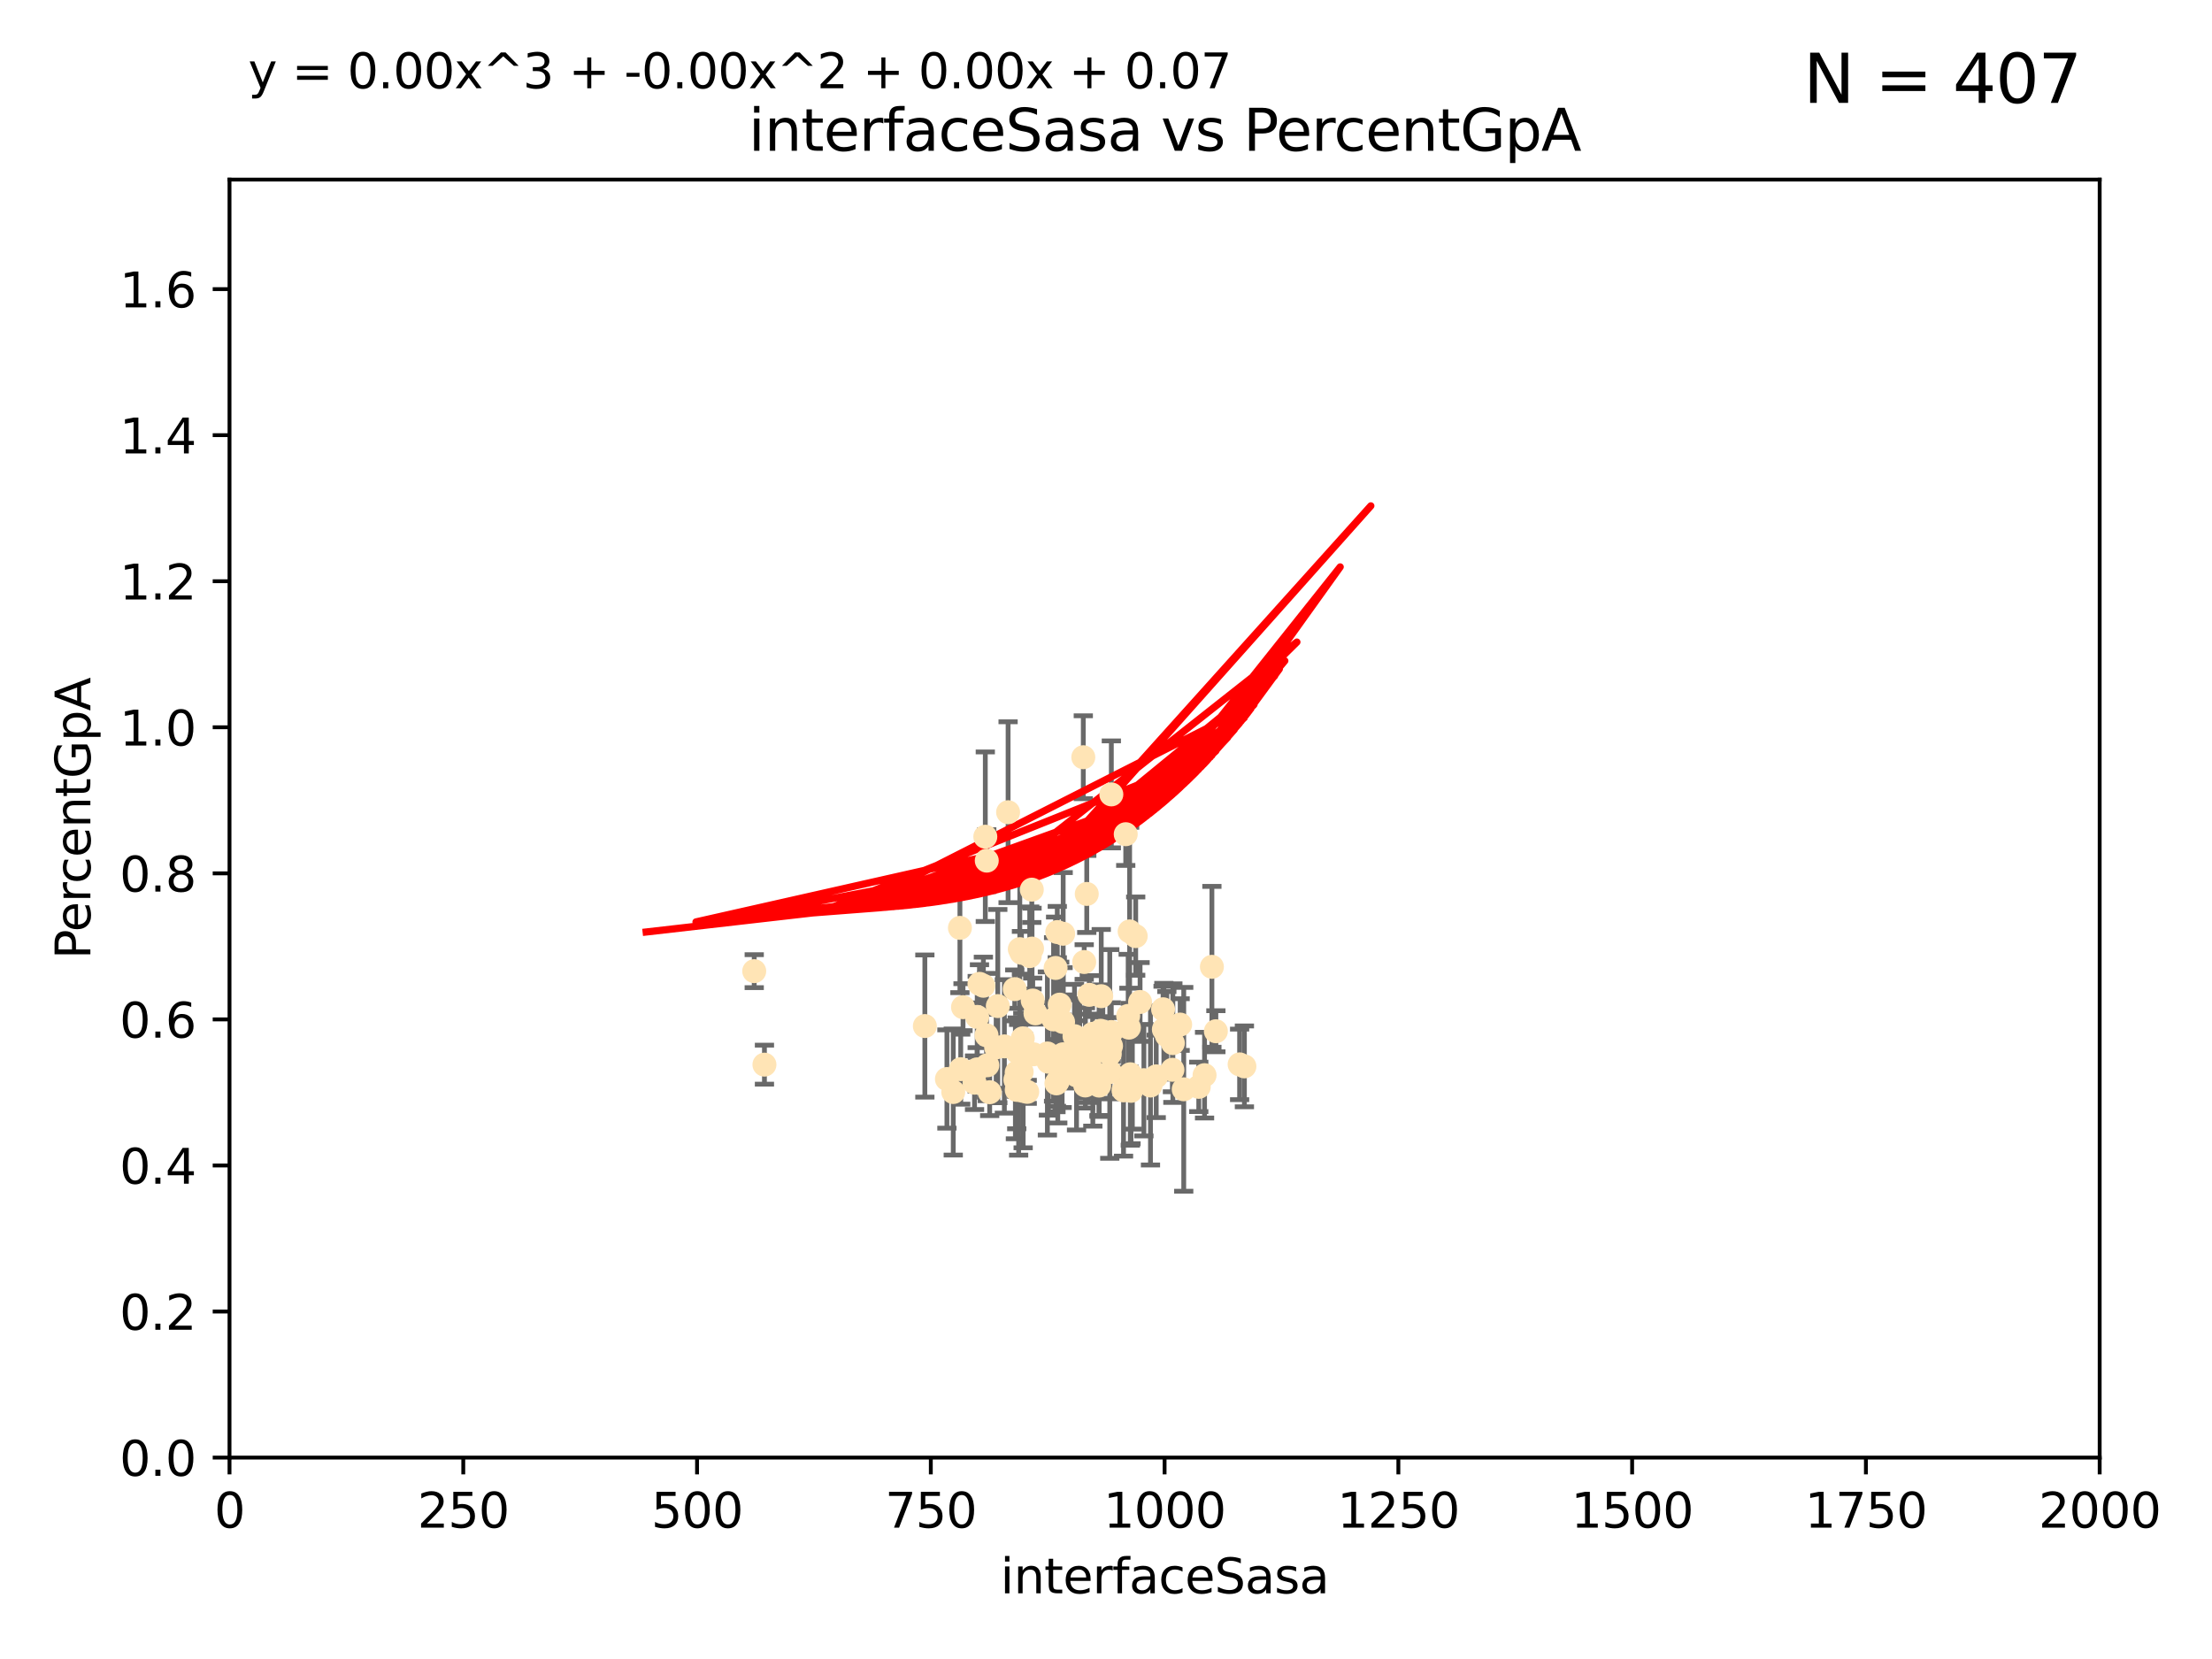 <?xml version="1.0" encoding="utf-8" standalone="no"?>
<!DOCTYPE svg PUBLIC "-//W3C//DTD SVG 1.1//EN"
  "http://www.w3.org/Graphics/SVG/1.1/DTD/svg11.dtd">
<svg xmlns:xlink="http://www.w3.org/1999/xlink" width="460.8pt" height="345.6pt" viewBox="0 0 460.8 345.6" xmlns="http://www.w3.org/2000/svg" version="1.1">
 <defs>
  <style type="text/css">*{stroke-linejoin: round; stroke-linecap: butt}</style>
 </defs>
 <g id="figure_1">
  <g id="patch_1">
   <path d="M 0 345.6 
L 460.8 345.6 
L 460.8 0 
L 0 0 
z
" style="fill: #ffffff"/>
  </g>
  <g id="axes_1">
   <g id="patch_2">
    <path d="M 47.81 303.64 
L 437.4 303.64 
L 437.4 37.411 
L 47.81 37.411 
z
" style="fill: #ffffff"/>
   </g>
   <g id="PathCollection_1">
    <defs>
     <path id="m5096ea4829" d="M 0 1.118 
C 0.297 1.118 0.581 1 0.791 0.791 
C 1 0.581 1.118 0.297 1.118 0 
C 1.118 -0.297 1 -0.581 0.791 -0.791 
C 0.581 -1 0.297 -1.118 0 -1.118 
C -0.297 -1.118 -0.581 -1 -0.791 -0.791 
C -1 -0.581 -1.118 -0.297 -1.118 0 
C -1.118 0.297 -1 0.581 -0.791 0.791 
C -0.581 1 -0.297 1.118 0 1.118 
z
" style="stroke: #ffe4b5"/>
    </defs>
    <g clip-path="url(#pb7ec3ad489)">
     <use xlink:href="#m5096ea4829" x="249.725" y="226.411" style="fill: #ffe4b5; stroke: #ffe4b5"/>
     <use xlink:href="#m5096ea4829" x="234.511" y="173.781" style="fill: #ffe4b5; stroke: #ffe4b5"/>
     <use xlink:href="#m5096ea4829" x="258.235" y="221.731" style="fill: #ffe4b5; stroke: #ffe4b5"/>
     <use xlink:href="#m5096ea4829" x="225.86" y="200.406" style="fill: #ffe4b5; stroke: #ffe4b5"/>
     <use xlink:href="#m5096ea4829" x="226.392" y="186.224" style="fill: #ffe4b5; stroke: #ffe4b5"/>
     <use xlink:href="#m5096ea4829" x="250.931" y="223.977" style="fill: #ffe4b5; stroke: #ffe4b5"/>
     <use xlink:href="#m5096ea4829" x="220.354" y="225.249" style="fill: #ffe4b5; stroke: #ffe4b5"/>
     <use xlink:href="#m5096ea4829" x="221.466" y="219.624" style="fill: #ffe4b5; stroke: #ffe4b5"/>
     <use xlink:href="#m5096ea4829" x="236.588" y="195.01" style="fill: #ffe4b5; stroke: #ffe4b5"/>
     <use xlink:href="#m5096ea4829" x="259.233" y="222.145" style="fill: #ffe4b5; stroke: #ffe4b5"/>
     <use xlink:href="#m5096ea4829" x="212.443" y="197.729" style="fill: #ffe4b5; stroke: #ffe4b5"/>
     <use xlink:href="#m5096ea4829" x="242.455" y="214.456" style="fill: #ffe4b5; stroke: #ffe4b5"/>
     <use xlink:href="#m5096ea4829" x="244.241" y="222.856" style="fill: #ffe4b5; stroke: #ffe4b5"/>
     <use xlink:href="#m5096ea4829" x="200.615" y="209.811" style="fill: #ffe4b5; stroke: #ffe4b5"/>
     <use xlink:href="#m5096ea4829" x="218.191" y="219.455" style="fill: #ffe4b5; stroke: #ffe4b5"/>
     <use xlink:href="#m5096ea4829" x="220.25" y="194.165" style="fill: #ffe4b5; stroke: #ffe4b5"/>
     <use xlink:href="#m5096ea4829" x="239.666" y="226.135" style="fill: #ffe4b5; stroke: #ffe4b5"/>
     <use xlink:href="#m5096ea4829" x="205.561" y="179.285" style="fill: #ffe4b5; stroke: #ffe4b5"/>
     <use xlink:href="#m5096ea4829" x="227.656" y="224.484" style="fill: #ffe4b5; stroke: #ffe4b5"/>
     <use xlink:href="#m5096ea4829" x="231.256" y="223.332" style="fill: #ffe4b5; stroke: #ffe4b5"/>
     <use xlink:href="#m5096ea4829" x="220.073" y="225.686" style="fill: #ffe4b5; stroke: #ffe4b5"/>
     <use xlink:href="#m5096ea4829" x="227.621" y="215.363" style="fill: #ffe4b5; stroke: #ffe4b5"/>
     <use xlink:href="#m5096ea4829" x="242.291" y="210.247" style="fill: #ffe4b5; stroke: #ffe4b5"/>
     <use xlink:href="#m5096ea4829" x="207.861" y="209.587" style="fill: #ffe4b5; stroke: #ffe4b5"/>
     <use xlink:href="#m5096ea4829" x="204.856" y="205.351" style="fill: #ffe4b5; stroke: #ffe4b5"/>
     <use xlink:href="#m5096ea4829" x="205.512" y="215.664" style="fill: #ffe4b5; stroke: #ffe4b5"/>
     <use xlink:href="#m5096ea4829" x="235.02" y="211.634" style="fill: #ffe4b5; stroke: #ffe4b5"/>
     <use xlink:href="#m5096ea4829" x="214.512" y="199.172" style="fill: #ffe4b5; stroke: #ffe4b5"/>
     <use xlink:href="#m5096ea4829" x="215.312" y="219.631" style="fill: #ffe4b5; stroke: #ffe4b5"/>
     <use xlink:href="#m5096ea4829" x="219.9" y="201.644" style="fill: #ffe4b5; stroke: #ffe4b5"/>
     <use xlink:href="#m5096ea4829" x="212.786" y="198.481" style="fill: #ffe4b5; stroke: #ffe4b5"/>
     <use xlink:href="#m5096ea4829" x="212.831" y="223.29" style="fill: #ffe4b5; stroke: #ffe4b5"/>
     <use xlink:href="#m5096ea4829" x="226.669" y="223.442" style="fill: #ffe4b5; stroke: #ffe4b5"/>
     <use xlink:href="#m5096ea4829" x="234.052" y="227.141" style="fill: #ffe4b5; stroke: #ffe4b5"/>
     <use xlink:href="#m5096ea4829" x="231.513" y="165.488" style="fill: #ffe4b5; stroke: #ffe4b5"/>
     <use xlink:href="#m5096ea4829" x="226.924" y="207.243" style="fill: #ffe4b5; stroke: #ffe4b5"/>
     <use xlink:href="#m5096ea4829" x="224.933" y="216.706" style="fill: #ffe4b5; stroke: #ffe4b5"/>
     <use xlink:href="#m5096ea4829" x="204.043" y="204.951" style="fill: #ffe4b5; stroke: #ffe4b5"/>
     <use xlink:href="#m5096ea4829" x="213.062" y="216.303" style="fill: #ffe4b5; stroke: #ffe4b5"/>
     <use xlink:href="#m5096ea4829" x="212.201" y="227.029" style="fill: #ffe4b5; stroke: #ffe4b5"/>
     <use xlink:href="#m5096ea4829" x="235.464" y="223.789" style="fill: #ffe4b5; stroke: #ffe4b5"/>
     <use xlink:href="#m5096ea4829" x="203.574" y="211.84" style="fill: #ffe4b5; stroke: #ffe4b5"/>
     <use xlink:href="#m5096ea4829" x="221.458" y="212.895" style="fill: #ffe4b5; stroke: #ffe4b5"/>
     <use xlink:href="#m5096ea4829" x="238.296" y="225.021" style="fill: #ffe4b5; stroke: #ffe4b5"/>
     <use xlink:href="#m5096ea4829" x="214.993" y="197.606" style="fill: #ffe4b5; stroke: #ffe4b5"/>
     <use xlink:href="#m5096ea4829" x="211.804" y="227.043" style="fill: #ffe4b5; stroke: #ffe4b5"/>
     <use xlink:href="#m5096ea4829" x="221.261" y="221.096" style="fill: #ffe4b5; stroke: #ffe4b5"/>
     <use xlink:href="#m5096ea4829" x="227.033" y="222.156" style="fill: #ffe4b5; stroke: #ffe4b5"/>
     <use xlink:href="#m5096ea4829" x="237.499" y="208.73" style="fill: #ffe4b5; stroke: #ffe4b5"/>
     <use xlink:href="#m5096ea4829" x="224.057" y="220.004" style="fill: #ffe4b5; stroke: #ffe4b5"/>
     <use xlink:href="#m5096ea4829" x="231.445" y="217.887" style="fill: #ffe4b5; stroke: #ffe4b5"/>
     <use xlink:href="#m5096ea4829" x="209.229" y="217.98" style="fill: #ffe4b5; stroke: #ffe4b5"/>
     <use xlink:href="#m5096ea4829" x="235.322" y="194.031" style="fill: #ffe4b5; stroke: #ffe4b5"/>
     <use xlink:href="#m5096ea4829" x="207.52" y="218.191" style="fill: #ffe4b5; stroke: #ffe4b5"/>
     <use xlink:href="#m5096ea4829" x="246.594" y="226.92" style="fill: #ffe4b5; stroke: #ffe4b5"/>
     <use xlink:href="#m5096ea4829" x="229.408" y="207.524" style="fill: #ffe4b5; stroke: #ffe4b5"/>
     <use xlink:href="#m5096ea4829" x="225.671" y="157.745" style="fill: #ffe4b5; stroke: #ffe4b5"/>
     <use xlink:href="#m5096ea4829" x="211.391" y="206.053" style="fill: #ffe4b5; stroke: #ffe4b5"/>
     <use xlink:href="#m5096ea4829" x="226.081" y="226.124" style="fill: #ffe4b5; stroke: #ffe4b5"/>
     <use xlink:href="#m5096ea4829" x="211.525" y="224.942" style="fill: #ffe4b5; stroke: #ffe4b5"/>
     <use xlink:href="#m5096ea4829" x="231.184" y="219.554" style="fill: #ffe4b5; stroke: #ffe4b5"/>
     <use xlink:href="#m5096ea4829" x="240.862" y="224.228" style="fill: #ffe4b5; stroke: #ffe4b5"/>
     <use xlink:href="#m5096ea4829" x="221.479" y="194.517" style="fill: #ffe4b5; stroke: #ffe4b5"/>
     <use xlink:href="#m5096ea4829" x="226.108" y="220.387" style="fill: #ffe4b5; stroke: #ffe4b5"/>
     <use xlink:href="#m5096ea4829" x="205.257" y="174.301" style="fill: #ffe4b5; stroke: #ffe4b5"/>
     <use xlink:href="#m5096ea4829" x="243.073" y="215.68" style="fill: #ffe4b5; stroke: #ffe4b5"/>
     <use xlink:href="#m5096ea4829" x="235.888" y="225.318" style="fill: #ffe4b5; stroke: #ffe4b5"/>
     <use xlink:href="#m5096ea4829" x="253.29" y="214.827" style="fill: #ffe4b5; stroke: #ffe4b5"/>
     <use xlink:href="#m5096ea4829" x="211.798" y="223.422" style="fill: #ffe4b5; stroke: #ffe4b5"/>
     <use xlink:href="#m5096ea4829" x="218.404" y="221.185" style="fill: #ffe4b5; stroke: #ffe4b5"/>
     <use xlink:href="#m5096ea4829" x="200.138" y="222.728" style="fill: #ffe4b5; stroke: #ffe4b5"/>
     <use xlink:href="#m5096ea4829" x="231.498" y="214.989" style="fill: #ffe4b5; stroke: #ffe4b5"/>
     <use xlink:href="#m5096ea4829" x="199.97" y="193.294" style="fill: #ffe4b5; stroke: #ffe4b5"/>
     <use xlink:href="#m5096ea4829" x="215.137" y="208.431" style="fill: #ffe4b5; stroke: #ffe4b5"/>
     <use xlink:href="#m5096ea4829" x="229.739" y="217.903" style="fill: #ffe4b5; stroke: #ffe4b5"/>
     <use xlink:href="#m5096ea4829" x="206.169" y="227.528" style="fill: #ffe4b5; stroke: #ffe4b5"/>
     <use xlink:href="#m5096ea4829" x="214.944" y="185.331" style="fill: #ffe4b5; stroke: #ffe4b5"/>
     <use xlink:href="#m5096ea4829" x="213.144" y="227.252" style="fill: #ffe4b5; stroke: #ffe4b5"/>
     <use xlink:href="#m5096ea4829" x="224.261" y="224.019" style="fill: #ffe4b5; stroke: #ffe4b5"/>
     <use xlink:href="#m5096ea4829" x="224.343" y="216.603" style="fill: #ffe4b5; stroke: #ffe4b5"/>
     <use xlink:href="#m5096ea4829" x="244.329" y="217.297" style="fill: #ffe4b5; stroke: #ffe4b5"/>
     <use xlink:href="#m5096ea4829" x="245.848" y="213.437" style="fill: #ffe4b5; stroke: #ffe4b5"/>
     <use xlink:href="#m5096ea4829" x="229.285" y="214.727" style="fill: #ffe4b5; stroke: #ffe4b5"/>
     <use xlink:href="#m5096ea4829" x="235.176" y="214.076" style="fill: #ffe4b5; stroke: #ffe4b5"/>
     <use xlink:href="#m5096ea4829" x="228.975" y="226.148" style="fill: #ffe4b5; stroke: #ffe4b5"/>
     <use xlink:href="#m5096ea4829" x="210.004" y="169.199" style="fill: #ffe4b5; stroke: #ffe4b5"/>
     <use xlink:href="#m5096ea4829" x="159.248" y="221.785" style="fill: #ffe4b5; stroke: #ffe4b5"/>
     <use xlink:href="#m5096ea4829" x="229.688" y="218.328" style="fill: #ffe4b5; stroke: #ffe4b5"/>
     <use xlink:href="#m5096ea4829" x="203.015" y="225.548" style="fill: #ffe4b5; stroke: #ffe4b5"/>
     <use xlink:href="#m5096ea4829" x="235.61" y="227.237" style="fill: #ffe4b5; stroke: #ffe4b5"/>
     <use xlink:href="#m5096ea4829" x="223.84" y="215.854" style="fill: #ffe4b5; stroke: #ffe4b5"/>
     <use xlink:href="#m5096ea4829" x="220.755" y="209.282" style="fill: #ffe4b5; stroke: #ffe4b5"/>
     <use xlink:href="#m5096ea4829" x="213.992" y="227.453" style="fill: #ffe4b5; stroke: #ffe4b5"/>
     <use xlink:href="#m5096ea4829" x="252.462" y="201.405" style="fill: #ffe4b5; stroke: #ffe4b5"/>
     <use xlink:href="#m5096ea4829" x="211.907" y="219.116" style="fill: #ffe4b5; stroke: #ffe4b5"/>
     <use xlink:href="#m5096ea4829" x="205.684" y="221.914" style="fill: #ffe4b5; stroke: #ffe4b5"/>
     <use xlink:href="#m5096ea4829" x="198.581" y="227.487" style="fill: #ffe4b5; stroke: #ffe4b5"/>
     <use xlink:href="#m5096ea4829" x="228.96" y="218.781" style="fill: #ffe4b5; stroke: #ffe4b5"/>
     <use xlink:href="#m5096ea4829" x="203.566" y="222.767" style="fill: #ffe4b5; stroke: #ffe4b5"/>
     <use xlink:href="#m5096ea4829" x="219.479" y="212.364" style="fill: #ffe4b5; stroke: #ffe4b5"/>
     <use xlink:href="#m5096ea4829" x="215.71" y="211.096" style="fill: #ffe4b5; stroke: #ffe4b5"/>
     <use xlink:href="#m5096ea4829" x="219.976" y="220.292" style="fill: #ffe4b5; stroke: #ffe4b5"/>
     <use xlink:href="#m5096ea4829" x="157.119" y="202.308" style="fill: #ffe4b5; stroke: #ffe4b5"/>
     <use xlink:href="#m5096ea4829" x="197.259" y="224.781" style="fill: #ffe4b5; stroke: #ffe4b5"/>
     <use xlink:href="#m5096ea4829" x="192.665" y="213.744" style="fill: #ffe4b5; stroke: #ffe4b5"/>
    </g>
   </g>
   <g id="matplotlib.axis_1">
    <g id="xtick_1">
     <g id="line2d_1">
      <defs>
       <path id="me6835e27c3" d="M 0 0 
L 0 3.5 
" style="stroke: #000000; stroke-width: 0.8"/>
      </defs>
      <g>
       <use xlink:href="#me6835e27c3" x="47.81" y="303.64" style="stroke: #000000; stroke-width: 0.8"/>
      </g>
     </g>
     <g id="text_1">
      <!-- 0 -->
      <g transform="translate(44.629 318.238)scale(0.1 -0.1)">
       <defs>
        <path id="DejaVuSans-30" d="M 2034 4250 
Q 1547 4250 1301 3770 
Q 1056 3291 1056 2328 
Q 1056 1369 1301 889 
Q 1547 409 2034 409 
Q 2525 409 2770 889 
Q 3016 1369 3016 2328 
Q 3016 3291 2770 3770 
Q 2525 4250 2034 4250 
z
M 2034 4750 
Q 2819 4750 3233 4129 
Q 3647 3509 3647 2328 
Q 3647 1150 3233 529 
Q 2819 -91 2034 -91 
Q 1250 -91 836 529 
Q 422 1150 422 2328 
Q 422 3509 836 4129 
Q 1250 4750 2034 4750 
z
" transform="scale(0.016)"/>
       </defs>
       <use xlink:href="#DejaVuSans-30"/>
      </g>
     </g>
    </g>
    <g id="xtick_2">
     <g id="line2d_2">
      <g>
       <use xlink:href="#me6835e27c3" x="96.509" y="303.64" style="stroke: #000000; stroke-width: 0.8"/>
      </g>
     </g>
     <g id="text_2">
      <!-- 250 -->
      <g transform="translate(86.965 318.238)scale(0.1 -0.1)">
       <defs>
        <path id="DejaVuSans-32" d="M 1228 531 
L 3431 531 
L 3431 0 
L 469 0 
L 469 531 
Q 828 903 1448 1529 
Q 2069 2156 2228 2338 
Q 2531 2678 2651 2914 
Q 2772 3150 2772 3378 
Q 2772 3750 2511 3984 
Q 2250 4219 1831 4219 
Q 1534 4219 1204 4116 
Q 875 4013 500 3803 
L 500 4441 
Q 881 4594 1212 4672 
Q 1544 4750 1819 4750 
Q 2544 4750 2975 4387 
Q 3406 4025 3406 3419 
Q 3406 3131 3298 2873 
Q 3191 2616 2906 2266 
Q 2828 2175 2409 1742 
Q 1991 1309 1228 531 
z
" transform="scale(0.016)"/>
        <path id="DejaVuSans-35" d="M 691 4666 
L 3169 4666 
L 3169 4134 
L 1269 4134 
L 1269 2991 
Q 1406 3038 1543 3061 
Q 1681 3084 1819 3084 
Q 2600 3084 3056 2656 
Q 3513 2228 3513 1497 
Q 3513 744 3044 326 
Q 2575 -91 1722 -91 
Q 1428 -91 1123 -41 
Q 819 9 494 109 
L 494 744 
Q 775 591 1075 516 
Q 1375 441 1709 441 
Q 2250 441 2565 725 
Q 2881 1009 2881 1497 
Q 2881 1984 2565 2268 
Q 2250 2553 1709 2553 
Q 1456 2553 1204 2497 
Q 953 2441 691 2322 
L 691 4666 
z
" transform="scale(0.016)"/>
       </defs>
       <use xlink:href="#DejaVuSans-32"/>
       <use xlink:href="#DejaVuSans-35" x="63.623"/>
       <use xlink:href="#DejaVuSans-30" x="127.246"/>
      </g>
     </g>
    </g>
    <g id="xtick_3">
     <g id="line2d_3">
      <g>
       <use xlink:href="#me6835e27c3" x="145.208" y="303.64" style="stroke: #000000; stroke-width: 0.8"/>
      </g>
     </g>
     <g id="text_3">
      <!-- 500 -->
      <g transform="translate(135.664 318.238)scale(0.1 -0.1)">
       <use xlink:href="#DejaVuSans-35"/>
       <use xlink:href="#DejaVuSans-30" x="63.623"/>
       <use xlink:href="#DejaVuSans-30" x="127.246"/>
      </g>
     </g>
    </g>
    <g id="xtick_4">
     <g id="line2d_4">
      <g>
       <use xlink:href="#me6835e27c3" x="193.906" y="303.64" style="stroke: #000000; stroke-width: 0.8"/>
      </g>
     </g>
     <g id="text_4">
      <!-- 750 -->
      <g transform="translate(184.363 318.238)scale(0.1 -0.1)">
       <defs>
        <path id="DejaVuSans-37" d="M 525 4666 
L 3525 4666 
L 3525 4397 
L 1831 0 
L 1172 0 
L 2766 4134 
L 525 4134 
L 525 4666 
z
" transform="scale(0.016)"/>
       </defs>
       <use xlink:href="#DejaVuSans-37"/>
       <use xlink:href="#DejaVuSans-35" x="63.623"/>
       <use xlink:href="#DejaVuSans-30" x="127.246"/>
      </g>
     </g>
    </g>
    <g id="xtick_5">
     <g id="line2d_5">
      <g>
       <use xlink:href="#me6835e27c3" x="242.605" y="303.64" style="stroke: #000000; stroke-width: 0.8"/>
      </g>
     </g>
     <g id="text_5">
      <!-- 1000 -->
      <g transform="translate(229.88 318.238)scale(0.1 -0.1)">
       <defs>
        <path id="DejaVuSans-31" d="M 794 531 
L 1825 531 
L 1825 4091 
L 703 3866 
L 703 4441 
L 1819 4666 
L 2450 4666 
L 2450 531 
L 3481 531 
L 3481 0 
L 794 0 
L 794 531 
z
" transform="scale(0.016)"/>
       </defs>
       <use xlink:href="#DejaVuSans-31"/>
       <use xlink:href="#DejaVuSans-30" x="63.623"/>
       <use xlink:href="#DejaVuSans-30" x="127.246"/>
       <use xlink:href="#DejaVuSans-30" x="190.869"/>
      </g>
     </g>
    </g>
    <g id="xtick_6">
     <g id="line2d_6">
      <g>
       <use xlink:href="#me6835e27c3" x="291.304" y="303.64" style="stroke: #000000; stroke-width: 0.8"/>
      </g>
     </g>
     <g id="text_6">
      <!-- 1250 -->
      <g transform="translate(278.579 318.238)scale(0.1 -0.1)">
       <use xlink:href="#DejaVuSans-31"/>
       <use xlink:href="#DejaVuSans-32" x="63.623"/>
       <use xlink:href="#DejaVuSans-35" x="127.246"/>
       <use xlink:href="#DejaVuSans-30" x="190.869"/>
      </g>
     </g>
    </g>
    <g id="xtick_7">
     <g id="line2d_7">
      <g>
       <use xlink:href="#me6835e27c3" x="340.002" y="303.64" style="stroke: #000000; stroke-width: 0.8"/>
      </g>
     </g>
     <g id="text_7">
      <!-- 1500 -->
      <g transform="translate(327.277 318.238)scale(0.1 -0.1)">
       <use xlink:href="#DejaVuSans-31"/>
       <use xlink:href="#DejaVuSans-35" x="63.623"/>
       <use xlink:href="#DejaVuSans-30" x="127.246"/>
       <use xlink:href="#DejaVuSans-30" x="190.869"/>
      </g>
     </g>
    </g>
    <g id="xtick_8">
     <g id="line2d_8">
      <g>
       <use xlink:href="#me6835e27c3" x="388.701" y="303.64" style="stroke: #000000; stroke-width: 0.8"/>
      </g>
     </g>
     <g id="text_8">
      <!-- 1750 -->
      <g transform="translate(375.976 318.238)scale(0.1 -0.1)">
       <use xlink:href="#DejaVuSans-31"/>
       <use xlink:href="#DejaVuSans-37" x="63.623"/>
       <use xlink:href="#DejaVuSans-35" x="127.246"/>
       <use xlink:href="#DejaVuSans-30" x="190.869"/>
      </g>
     </g>
    </g>
    <g id="xtick_9">
     <g id="line2d_9">
      <g>
       <use xlink:href="#me6835e27c3" x="437.4" y="303.64" style="stroke: #000000; stroke-width: 0.8"/>
      </g>
     </g>
     <g id="text_9">
      <!-- 2000 -->
      <g transform="translate(424.675 318.238)scale(0.1 -0.1)">
       <use xlink:href="#DejaVuSans-32"/>
       <use xlink:href="#DejaVuSans-30" x="63.623"/>
       <use xlink:href="#DejaVuSans-30" x="127.246"/>
       <use xlink:href="#DejaVuSans-30" x="190.869"/>
      </g>
     </g>
    </g>
    <g id="text_10">
     <!-- interfaceSasa -->
     <g transform="translate(208.398 331.917)scale(0.1 -0.1)">
      <defs>
       <path id="DejaVuSans-69" d="M 603 3500 
L 1178 3500 
L 1178 0 
L 603 0 
L 603 3500 
z
M 603 4863 
L 1178 4863 
L 1178 4134 
L 603 4134 
L 603 4863 
z
" transform="scale(0.016)"/>
       <path id="DejaVuSans-6e" d="M 3513 2113 
L 3513 0 
L 2938 0 
L 2938 2094 
Q 2938 2591 2744 2837 
Q 2550 3084 2163 3084 
Q 1697 3084 1428 2787 
Q 1159 2491 1159 1978 
L 1159 0 
L 581 0 
L 581 3500 
L 1159 3500 
L 1159 2956 
Q 1366 3272 1645 3428 
Q 1925 3584 2291 3584 
Q 2894 3584 3203 3211 
Q 3513 2838 3513 2113 
z
" transform="scale(0.016)"/>
       <path id="DejaVuSans-74" d="M 1172 4494 
L 1172 3500 
L 2356 3500 
L 2356 3053 
L 1172 3053 
L 1172 1153 
Q 1172 725 1289 603 
Q 1406 481 1766 481 
L 2356 481 
L 2356 0 
L 1766 0 
Q 1100 0 847 248 
Q 594 497 594 1153 
L 594 3053 
L 172 3053 
L 172 3500 
L 594 3500 
L 594 4494 
L 1172 4494 
z
" transform="scale(0.016)"/>
       <path id="DejaVuSans-65" d="M 3597 1894 
L 3597 1613 
L 953 1613 
Q 991 1019 1311 708 
Q 1631 397 2203 397 
Q 2534 397 2845 478 
Q 3156 559 3463 722 
L 3463 178 
Q 3153 47 2828 -22 
Q 2503 -91 2169 -91 
Q 1331 -91 842 396 
Q 353 884 353 1716 
Q 353 2575 817 3079 
Q 1281 3584 2069 3584 
Q 2775 3584 3186 3129 
Q 3597 2675 3597 1894 
z
M 3022 2063 
Q 3016 2534 2758 2815 
Q 2500 3097 2075 3097 
Q 1594 3097 1305 2825 
Q 1016 2553 972 2059 
L 3022 2063 
z
" transform="scale(0.016)"/>
       <path id="DejaVuSans-72" d="M 2631 2963 
Q 2534 3019 2420 3045 
Q 2306 3072 2169 3072 
Q 1681 3072 1420 2755 
Q 1159 2438 1159 1844 
L 1159 0 
L 581 0 
L 581 3500 
L 1159 3500 
L 1159 2956 
Q 1341 3275 1631 3429 
Q 1922 3584 2338 3584 
Q 2397 3584 2469 3576 
Q 2541 3569 2628 3553 
L 2631 2963 
z
" transform="scale(0.016)"/>
       <path id="DejaVuSans-66" d="M 2375 4863 
L 2375 4384 
L 1825 4384 
Q 1516 4384 1395 4259 
Q 1275 4134 1275 3809 
L 1275 3500 
L 2222 3500 
L 2222 3053 
L 1275 3053 
L 1275 0 
L 697 0 
L 697 3053 
L 147 3053 
L 147 3500 
L 697 3500 
L 697 3744 
Q 697 4328 969 4595 
Q 1241 4863 1831 4863 
L 2375 4863 
z
" transform="scale(0.016)"/>
       <path id="DejaVuSans-61" d="M 2194 1759 
Q 1497 1759 1228 1600 
Q 959 1441 959 1056 
Q 959 750 1161 570 
Q 1363 391 1709 391 
Q 2188 391 2477 730 
Q 2766 1069 2766 1631 
L 2766 1759 
L 2194 1759 
z
M 3341 1997 
L 3341 0 
L 2766 0 
L 2766 531 
Q 2569 213 2275 61 
Q 1981 -91 1556 -91 
Q 1019 -91 701 211 
Q 384 513 384 1019 
Q 384 1609 779 1909 
Q 1175 2209 1959 2209 
L 2766 2209 
L 2766 2266 
Q 2766 2663 2505 2880 
Q 2244 3097 1772 3097 
Q 1472 3097 1187 3025 
Q 903 2953 641 2809 
L 641 3341 
Q 956 3463 1253 3523 
Q 1550 3584 1831 3584 
Q 2591 3584 2966 3190 
Q 3341 2797 3341 1997 
z
" transform="scale(0.016)"/>
       <path id="DejaVuSans-63" d="M 3122 3366 
L 3122 2828 
Q 2878 2963 2633 3030 
Q 2388 3097 2138 3097 
Q 1578 3097 1268 2742 
Q 959 2388 959 1747 
Q 959 1106 1268 751 
Q 1578 397 2138 397 
Q 2388 397 2633 464 
Q 2878 531 3122 666 
L 3122 134 
Q 2881 22 2623 -34 
Q 2366 -91 2075 -91 
Q 1284 -91 818 406 
Q 353 903 353 1747 
Q 353 2603 823 3093 
Q 1294 3584 2113 3584 
Q 2378 3584 2631 3529 
Q 2884 3475 3122 3366 
z
" transform="scale(0.016)"/>
       <path id="DejaVuSans-53" d="M 3425 4513 
L 3425 3897 
Q 3066 4069 2747 4153 
Q 2428 4238 2131 4238 
Q 1616 4238 1336 4038 
Q 1056 3838 1056 3469 
Q 1056 3159 1242 3001 
Q 1428 2844 1947 2747 
L 2328 2669 
Q 3034 2534 3370 2195 
Q 3706 1856 3706 1288 
Q 3706 609 3251 259 
Q 2797 -91 1919 -91 
Q 1588 -91 1214 -16 
Q 841 59 441 206 
L 441 856 
Q 825 641 1194 531 
Q 1563 422 1919 422 
Q 2459 422 2753 634 
Q 3047 847 3047 1241 
Q 3047 1584 2836 1778 
Q 2625 1972 2144 2069 
L 1759 2144 
Q 1053 2284 737 2584 
Q 422 2884 422 3419 
Q 422 4038 858 4394 
Q 1294 4750 2059 4750 
Q 2388 4750 2728 4690 
Q 3069 4631 3425 4513 
z
" transform="scale(0.016)"/>
       <path id="DejaVuSans-73" d="M 2834 3397 
L 2834 2853 
Q 2591 2978 2328 3040 
Q 2066 3103 1784 3103 
Q 1356 3103 1142 2972 
Q 928 2841 928 2578 
Q 928 2378 1081 2264 
Q 1234 2150 1697 2047 
L 1894 2003 
Q 2506 1872 2764 1633 
Q 3022 1394 3022 966 
Q 3022 478 2636 193 
Q 2250 -91 1575 -91 
Q 1294 -91 989 -36 
Q 684 19 347 128 
L 347 722 
Q 666 556 975 473 
Q 1284 391 1588 391 
Q 1994 391 2212 530 
Q 2431 669 2431 922 
Q 2431 1156 2273 1281 
Q 2116 1406 1581 1522 
L 1381 1569 
Q 847 1681 609 1914 
Q 372 2147 372 2553 
Q 372 3047 722 3315 
Q 1072 3584 1716 3584 
Q 2034 3584 2315 3537 
Q 2597 3491 2834 3397 
z
" transform="scale(0.016)"/>
      </defs>
      <use xlink:href="#DejaVuSans-69"/>
      <use xlink:href="#DejaVuSans-6e" x="27.783"/>
      <use xlink:href="#DejaVuSans-74" x="91.162"/>
      <use xlink:href="#DejaVuSans-65" x="130.371"/>
      <use xlink:href="#DejaVuSans-72" x="191.895"/>
      <use xlink:href="#DejaVuSans-66" x="233.008"/>
      <use xlink:href="#DejaVuSans-61" x="268.213"/>
      <use xlink:href="#DejaVuSans-63" x="329.492"/>
      <use xlink:href="#DejaVuSans-65" x="384.473"/>
      <use xlink:href="#DejaVuSans-53" x="445.996"/>
      <use xlink:href="#DejaVuSans-61" x="509.473"/>
      <use xlink:href="#DejaVuSans-73" x="570.752"/>
      <use xlink:href="#DejaVuSans-61" x="622.852"/>
     </g>
    </g>
   </g>
   <g id="matplotlib.axis_2">
    <g id="ytick_1">
     <g id="line2d_10">
      <defs>
       <path id="mafb3e751d7" d="M 0 0 
L -3.5 0 
" style="stroke: #000000; stroke-width: 0.8"/>
      </defs>
      <g>
       <use xlink:href="#mafb3e751d7" x="47.81" y="303.64" style="stroke: #000000; stroke-width: 0.8"/>
      </g>
     </g>
     <g id="text_11">
      <!-- 0.0 -->
      <g transform="translate(24.907 307.439)scale(0.1 -0.1)">
       <defs>
        <path id="DejaVuSans-2e" d="M 684 794 
L 1344 794 
L 1344 0 
L 684 0 
L 684 794 
z
" transform="scale(0.016)"/>
       </defs>
       <use xlink:href="#DejaVuSans-30"/>
       <use xlink:href="#DejaVuSans-2e" x="63.623"/>
       <use xlink:href="#DejaVuSans-30" x="95.41"/>
      </g>
     </g>
    </g>
    <g id="ytick_2">
     <g id="line2d_11">
      <g>
       <use xlink:href="#mafb3e751d7" x="47.81" y="273.214" style="stroke: #000000; stroke-width: 0.8"/>
      </g>
     </g>
     <g id="text_12">
      <!-- 0.2 -->
      <g transform="translate(24.907 277.013)scale(0.1 -0.1)">
       <use xlink:href="#DejaVuSans-30"/>
       <use xlink:href="#DejaVuSans-2e" x="63.623"/>
       <use xlink:href="#DejaVuSans-32" x="95.41"/>
      </g>
     </g>
    </g>
    <g id="ytick_3">
     <g id="line2d_12">
      <g>
       <use xlink:href="#mafb3e751d7" x="47.81" y="242.788" style="stroke: #000000; stroke-width: 0.8"/>
      </g>
     </g>
     <g id="text_13">
      <!-- 0.4 -->
      <g transform="translate(24.907 246.587)scale(0.1 -0.1)">
       <defs>
        <path id="DejaVuSans-34" d="M 2419 4116 
L 825 1625 
L 2419 1625 
L 2419 4116 
z
M 2253 4666 
L 3047 4666 
L 3047 1625 
L 3713 1625 
L 3713 1100 
L 3047 1100 
L 3047 0 
L 2419 0 
L 2419 1100 
L 313 1100 
L 313 1709 
L 2253 4666 
z
" transform="scale(0.016)"/>
       </defs>
       <use xlink:href="#DejaVuSans-30"/>
       <use xlink:href="#DejaVuSans-2e" x="63.623"/>
       <use xlink:href="#DejaVuSans-34" x="95.41"/>
      </g>
     </g>
    </g>
    <g id="ytick_4">
     <g id="line2d_13">
      <g>
       <use xlink:href="#mafb3e751d7" x="47.81" y="212.362" style="stroke: #000000; stroke-width: 0.8"/>
      </g>
     </g>
     <g id="text_14">
      <!-- 0.6 -->
      <g transform="translate(24.907 216.161)scale(0.1 -0.1)">
       <defs>
        <path id="DejaVuSans-36" d="M 2113 2584 
Q 1688 2584 1439 2293 
Q 1191 2003 1191 1497 
Q 1191 994 1439 701 
Q 1688 409 2113 409 
Q 2538 409 2786 701 
Q 3034 994 3034 1497 
Q 3034 2003 2786 2293 
Q 2538 2584 2113 2584 
z
M 3366 4563 
L 3366 3988 
Q 3128 4100 2886 4159 
Q 2644 4219 2406 4219 
Q 1781 4219 1451 3797 
Q 1122 3375 1075 2522 
Q 1259 2794 1537 2939 
Q 1816 3084 2150 3084 
Q 2853 3084 3261 2657 
Q 3669 2231 3669 1497 
Q 3669 778 3244 343 
Q 2819 -91 2113 -91 
Q 1303 -91 875 529 
Q 447 1150 447 2328 
Q 447 3434 972 4092 
Q 1497 4750 2381 4750 
Q 2619 4750 2861 4703 
Q 3103 4656 3366 4563 
z
" transform="scale(0.016)"/>
       </defs>
       <use xlink:href="#DejaVuSans-30"/>
       <use xlink:href="#DejaVuSans-2e" x="63.623"/>
       <use xlink:href="#DejaVuSans-36" x="95.41"/>
      </g>
     </g>
    </g>
    <g id="ytick_5">
     <g id="line2d_14">
      <g>
       <use xlink:href="#mafb3e751d7" x="47.81" y="181.935" style="stroke: #000000; stroke-width: 0.8"/>
      </g>
     </g>
     <g id="text_15">
      <!-- 0.8 -->
      <g transform="translate(24.907 185.735)scale(0.1 -0.1)">
       <defs>
        <path id="DejaVuSans-38" d="M 2034 2216 
Q 1584 2216 1326 1975 
Q 1069 1734 1069 1313 
Q 1069 891 1326 650 
Q 1584 409 2034 409 
Q 2484 409 2743 651 
Q 3003 894 3003 1313 
Q 3003 1734 2745 1975 
Q 2488 2216 2034 2216 
z
M 1403 2484 
Q 997 2584 770 2862 
Q 544 3141 544 3541 
Q 544 4100 942 4425 
Q 1341 4750 2034 4750 
Q 2731 4750 3128 4425 
Q 3525 4100 3525 3541 
Q 3525 3141 3298 2862 
Q 3072 2584 2669 2484 
Q 3125 2378 3379 2068 
Q 3634 1759 3634 1313 
Q 3634 634 3220 271 
Q 2806 -91 2034 -91 
Q 1263 -91 848 271 
Q 434 634 434 1313 
Q 434 1759 690 2068 
Q 947 2378 1403 2484 
z
M 1172 3481 
Q 1172 3119 1398 2916 
Q 1625 2713 2034 2713 
Q 2441 2713 2670 2916 
Q 2900 3119 2900 3481 
Q 2900 3844 2670 4047 
Q 2441 4250 2034 4250 
Q 1625 4250 1398 4047 
Q 1172 3844 1172 3481 
z
" transform="scale(0.016)"/>
       </defs>
       <use xlink:href="#DejaVuSans-30"/>
       <use xlink:href="#DejaVuSans-2e" x="63.623"/>
       <use xlink:href="#DejaVuSans-38" x="95.41"/>
      </g>
     </g>
    </g>
    <g id="ytick_6">
     <g id="line2d_15">
      <g>
       <use xlink:href="#mafb3e751d7" x="47.81" y="151.509" style="stroke: #000000; stroke-width: 0.8"/>
      </g>
     </g>
     <g id="text_16">
      <!-- 1.0 -->
      <g transform="translate(24.907 155.308)scale(0.1 -0.1)">
       <use xlink:href="#DejaVuSans-31"/>
       <use xlink:href="#DejaVuSans-2e" x="63.623"/>
       <use xlink:href="#DejaVuSans-30" x="95.41"/>
      </g>
     </g>
    </g>
    <g id="ytick_7">
     <g id="line2d_16">
      <g>
       <use xlink:href="#mafb3e751d7" x="47.81" y="121.083" style="stroke: #000000; stroke-width: 0.8"/>
      </g>
     </g>
     <g id="text_17">
      <!-- 1.2 -->
      <g transform="translate(24.907 124.882)scale(0.1 -0.1)">
       <use xlink:href="#DejaVuSans-31"/>
       <use xlink:href="#DejaVuSans-2e" x="63.623"/>
       <use xlink:href="#DejaVuSans-32" x="95.41"/>
      </g>
     </g>
    </g>
    <g id="ytick_8">
     <g id="line2d_17">
      <g>
       <use xlink:href="#mafb3e751d7" x="47.81" y="90.657" style="stroke: #000000; stroke-width: 0.8"/>
      </g>
     </g>
     <g id="text_18">
      <!-- 1.4 -->
      <g transform="translate(24.907 94.456)scale(0.1 -0.1)">
       <use xlink:href="#DejaVuSans-31"/>
       <use xlink:href="#DejaVuSans-2e" x="63.623"/>
       <use xlink:href="#DejaVuSans-34" x="95.41"/>
      </g>
     </g>
    </g>
    <g id="ytick_9">
     <g id="line2d_18">
      <g>
       <use xlink:href="#mafb3e751d7" x="47.81" y="60.231" style="stroke: #000000; stroke-width: 0.8"/>
      </g>
     </g>
     <g id="text_19">
      <!-- 1.6 -->
      <g transform="translate(24.907 64.03)scale(0.1 -0.1)">
       <use xlink:href="#DejaVuSans-31"/>
       <use xlink:href="#DejaVuSans-2e" x="63.623"/>
       <use xlink:href="#DejaVuSans-36" x="95.41"/>
      </g>
     </g>
    </g>
    <g id="text_20">
     <!-- PercentGpA -->
     <g transform="translate(18.827 199.802)rotate(-90)scale(0.1 -0.1)">
      <defs>
       <path id="DejaVuSans-50" d="M 1259 4147 
L 1259 2394 
L 2053 2394 
Q 2494 2394 2734 2622 
Q 2975 2850 2975 3272 
Q 2975 3691 2734 3919 
Q 2494 4147 2053 4147 
L 1259 4147 
z
M 628 4666 
L 2053 4666 
Q 2838 4666 3239 4311 
Q 3641 3956 3641 3272 
Q 3641 2581 3239 2228 
Q 2838 1875 2053 1875 
L 1259 1875 
L 1259 0 
L 628 0 
L 628 4666 
z
" transform="scale(0.016)"/>
       <path id="DejaVuSans-47" d="M 3809 666 
L 3809 1919 
L 2778 1919 
L 2778 2438 
L 4434 2438 
L 4434 434 
Q 4069 175 3628 42 
Q 3188 -91 2688 -91 
Q 1594 -91 976 548 
Q 359 1188 359 2328 
Q 359 3472 976 4111 
Q 1594 4750 2688 4750 
Q 3144 4750 3555 4637 
Q 3966 4525 4313 4306 
L 4313 3634 
Q 3963 3931 3569 4081 
Q 3175 4231 2741 4231 
Q 1884 4231 1454 3753 
Q 1025 3275 1025 2328 
Q 1025 1384 1454 906 
Q 1884 428 2741 428 
Q 3075 428 3337 486 
Q 3600 544 3809 666 
z
" transform="scale(0.016)"/>
       <path id="DejaVuSans-70" d="M 1159 525 
L 1159 -1331 
L 581 -1331 
L 581 3500 
L 1159 3500 
L 1159 2969 
Q 1341 3281 1617 3432 
Q 1894 3584 2278 3584 
Q 2916 3584 3314 3078 
Q 3713 2572 3713 1747 
Q 3713 922 3314 415 
Q 2916 -91 2278 -91 
Q 1894 -91 1617 61 
Q 1341 213 1159 525 
z
M 3116 1747 
Q 3116 2381 2855 2742 
Q 2594 3103 2138 3103 
Q 1681 3103 1420 2742 
Q 1159 2381 1159 1747 
Q 1159 1113 1420 752 
Q 1681 391 2138 391 
Q 2594 391 2855 752 
Q 3116 1113 3116 1747 
z
" transform="scale(0.016)"/>
       <path id="DejaVuSans-41" d="M 2188 4044 
L 1331 1722 
L 3047 1722 
L 2188 4044 
z
M 1831 4666 
L 2547 4666 
L 4325 0 
L 3669 0 
L 3244 1197 
L 1141 1197 
L 716 0 
L 50 0 
L 1831 4666 
z
" transform="scale(0.016)"/>
      </defs>
      <use xlink:href="#DejaVuSans-50"/>
      <use xlink:href="#DejaVuSans-65" x="56.678"/>
      <use xlink:href="#DejaVuSans-72" x="118.201"/>
      <use xlink:href="#DejaVuSans-63" x="157.064"/>
      <use xlink:href="#DejaVuSans-65" x="212.045"/>
      <use xlink:href="#DejaVuSans-6e" x="273.568"/>
      <use xlink:href="#DejaVuSans-74" x="336.947"/>
      <use xlink:href="#DejaVuSans-47" x="376.156"/>
      <use xlink:href="#DejaVuSans-70" x="453.646"/>
      <use xlink:href="#DejaVuSans-41" x="517.123"/>
     </g>
    </g>
   </g>
   <g id="LineCollection_1">
    <path d="M 249.725 231.559 
L 249.725 221.262 
" clip-path="url(#pb7ec3ad489)" style="fill: none; stroke: #696969"/>
    <path d="M 234.511 180.279 
L 234.511 167.283 
" clip-path="url(#pb7ec3ad489)" style="fill: none; stroke: #696969"/>
    <path d="M 258.235 229.083 
L 258.235 214.379 
" clip-path="url(#pb7ec3ad489)" style="fill: none; stroke: #696969"/>
    <path d="M 225.86 204.009 
L 225.86 196.802 
" clip-path="url(#pb7ec3ad489)" style="fill: none; stroke: #696969"/>
    <path d="M 226.392 194.25 
L 226.392 178.199 
" clip-path="url(#pb7ec3ad489)" style="fill: none; stroke: #696969"/>
    <path d="M 250.931 232.904 
L 250.931 215.05 
" clip-path="url(#pb7ec3ad489)" style="fill: none; stroke: #696969"/>
    <path d="M 220.354 233.934 
L 220.354 216.564 
" clip-path="url(#pb7ec3ad489)" style="fill: none; stroke: #696969"/>
    <path d="M 221.466 225.731 
L 221.466 213.516 
" clip-path="url(#pb7ec3ad489)" style="fill: none; stroke: #696969"/>
    <path d="M 236.588 203.158 
L 236.588 186.861 
" clip-path="url(#pb7ec3ad489)" style="fill: none; stroke: #696969"/>
    <path d="M 259.233 230.566 
L 259.233 213.724 
" clip-path="url(#pb7ec3ad489)" style="fill: none; stroke: #696969"/>
    <path d="M 212.443 212.161 
L 212.443 183.297 
" clip-path="url(#pb7ec3ad489)" style="fill: none; stroke: #696969"/>
    <path d="M 242.455 224.068 
L 242.455 204.844 
" clip-path="url(#pb7ec3ad489)" style="fill: none; stroke: #696969"/>
    <path d="M 244.241 227.432 
L 244.241 218.28 
" clip-path="url(#pb7ec3ad489)" style="fill: none; stroke: #696969"/>
    <path d="M 200.615 214.698 
L 200.615 204.924 
" clip-path="url(#pb7ec3ad489)" style="fill: none; stroke: #696969"/>
    <path d="M 218.191 236.448 
L 218.191 202.461 
" clip-path="url(#pb7ec3ad489)" style="fill: none; stroke: #696969"/>
    <path d="M 220.25 199.505 
L 220.25 188.825 
" clip-path="url(#pb7ec3ad489)" style="fill: none; stroke: #696969"/>
    <path d="M 239.666 242.688 
L 239.666 209.582 
" clip-path="url(#pb7ec3ad489)" style="fill: none; stroke: #696969"/>
    <path d="M 205.561 185.727 
L 205.561 172.842 
" clip-path="url(#pb7ec3ad489)" style="fill: none; stroke: #696969"/>
    <path d="M 227.656 234.588 
L 227.656 214.38 
" clip-path="url(#pb7ec3ad489)" style="fill: none; stroke: #696969"/>
    <path d="M 231.256 228.9 
L 231.256 217.765 
" clip-path="url(#pb7ec3ad489)" style="fill: none; stroke: #696969"/>
    <path d="M 220.073 230.461 
L 220.073 220.911 
" clip-path="url(#pb7ec3ad489)" style="fill: none; stroke: #696969"/>
    <path d="M 227.621 218.973 
L 227.621 211.753 
" clip-path="url(#pb7ec3ad489)" style="fill: none; stroke: #696969"/>
    <path d="M 242.291 215.032 
L 242.291 205.463 
" clip-path="url(#pb7ec3ad489)" style="fill: none; stroke: #696969"/>
    <path d="M 207.861 229.712 
L 207.861 189.461 
" clip-path="url(#pb7ec3ad489)" style="fill: none; stroke: #696969"/>
    <path d="M 204.856 211.31 
L 204.856 199.391 
" clip-path="url(#pb7ec3ad489)" style="fill: none; stroke: #696969"/>
    <path d="M 205.512 228.553 
L 205.512 202.775 
" clip-path="url(#pb7ec3ad489)" style="fill: none; stroke: #696969"/>
    <path d="M 235.02 224.465 
L 235.02 198.802 
" clip-path="url(#pb7ec3ad489)" style="fill: none; stroke: #696969"/>
    <path d="M 214.512 209.41 
L 214.512 188.934 
" clip-path="url(#pb7ec3ad489)" style="fill: none; stroke: #696969"/>
    <path d="M 215.312 220.906 
L 215.312 218.356 
" clip-path="url(#pb7ec3ad489)" style="fill: none; stroke: #696969"/>
    <path d="M 219.9 212.251 
L 219.9 191.038 
" clip-path="url(#pb7ec3ad489)" style="fill: none; stroke: #696969"/>
    <path d="M 212.786 202.928 
L 212.786 194.034 
" clip-path="url(#pb7ec3ad489)" style="fill: none; stroke: #696969"/>
    <path d="M 212.831 228.32 
L 212.831 218.259 
" clip-path="url(#pb7ec3ad489)" style="fill: none; stroke: #696969"/>
    <path d="M 226.669 229.662 
L 226.669 217.222 
" clip-path="url(#pb7ec3ad489)" style="fill: none; stroke: #696969"/>
    <path d="M 234.052 240.836 
L 234.052 213.447 
" clip-path="url(#pb7ec3ad489)" style="fill: none; stroke: #696969"/>
    <path d="M 231.513 176.629 
L 231.513 154.347 
" clip-path="url(#pb7ec3ad489)" style="fill: none; stroke: #696969"/>
    <path d="M 226.924 211.252 
L 226.924 203.234 
" clip-path="url(#pb7ec3ad489)" style="fill: none; stroke: #696969"/>
    <path d="M 224.933 225.111 
L 224.933 208.301 
" clip-path="url(#pb7ec3ad489)" style="fill: none; stroke: #696969"/>
    <path d="M 204.043 208.934 
L 204.043 200.969 
" clip-path="url(#pb7ec3ad489)" style="fill: none; stroke: #696969"/>
    <path d="M 213.062 221.528 
L 213.062 211.077 
" clip-path="url(#pb7ec3ad489)" style="fill: none; stroke: #696969"/>
    <path d="M 212.201 240.638 
L 212.201 213.42 
" clip-path="url(#pb7ec3ad489)" style="fill: none; stroke: #696969"/>
    <path d="M 235.464 238.564 
L 235.464 209.013 
" clip-path="url(#pb7ec3ad489)" style="fill: none; stroke: #696969"/>
    <path d="M 203.574 220.278 
L 203.574 203.401 
" clip-path="url(#pb7ec3ad489)" style="fill: none; stroke: #696969"/>
    <path d="M 221.458 224.215 
L 221.458 201.574 
" clip-path="url(#pb7ec3ad489)" style="fill: none; stroke: #696969"/>
    <path d="M 238.296 236.633 
L 238.296 213.409 
" clip-path="url(#pb7ec3ad489)" style="fill: none; stroke: #696969"/>
    <path d="M 214.993 206.023 
L 214.993 189.189 
" clip-path="url(#pb7ec3ad489)" style="fill: none; stroke: #696969"/>
    <path d="M 211.804 235.144 
L 211.804 218.942 
" clip-path="url(#pb7ec3ad489)" style="fill: none; stroke: #696969"/>
    <path d="M 221.261 230.72 
L 221.261 211.472 
" clip-path="url(#pb7ec3ad489)" style="fill: none; stroke: #696969"/>
    <path d="M 227.033 226.003 
L 227.033 218.309 
" clip-path="url(#pb7ec3ad489)" style="fill: none; stroke: #696969"/>
    <path d="M 237.499 216.939 
L 237.499 200.521 
" clip-path="url(#pb7ec3ad489)" style="fill: none; stroke: #696969"/>
    <path d="M 224.057 225.307 
L 224.057 214.7 
" clip-path="url(#pb7ec3ad489)" style="fill: none; stroke: #696969"/>
    <path d="M 231.445 223.795 
L 231.445 211.979 
" clip-path="url(#pb7ec3ad489)" style="fill: none; stroke: #696969"/>
    <path d="M 209.229 231.879 
L 209.229 204.081 
" clip-path="url(#pb7ec3ad489)" style="fill: none; stroke: #696969"/>
    <path d="M 235.322 215.715 
L 235.322 172.348 
" clip-path="url(#pb7ec3ad489)" style="fill: none; stroke: #696969"/>
    <path d="M 207.52 226.722 
L 207.52 209.659 
" clip-path="url(#pb7ec3ad489)" style="fill: none; stroke: #696969"/>
    <path d="M 246.594 248.148 
L 246.594 205.692 
" clip-path="url(#pb7ec3ad489)" style="fill: none; stroke: #696969"/>
    <path d="M 229.408 221.421 
L 229.408 193.628 
" clip-path="url(#pb7ec3ad489)" style="fill: none; stroke: #696969"/>
    <path d="M 225.671 166.378 
L 225.671 149.112 
" clip-path="url(#pb7ec3ad489)" style="fill: none; stroke: #696969"/>
    <path d="M 211.391 210.052 
L 211.391 202.055 
" clip-path="url(#pb7ec3ad489)" style="fill: none; stroke: #696969"/>
    <path d="M 226.081 228.658 
L 226.081 223.59 
" clip-path="url(#pb7ec3ad489)" style="fill: none; stroke: #696969"/>
    <path d="M 211.525 237.227 
L 211.525 212.657 
" clip-path="url(#pb7ec3ad489)" style="fill: none; stroke: #696969"/>
    <path d="M 231.184 241.291 
L 231.184 197.817 
" clip-path="url(#pb7ec3ad489)" style="fill: none; stroke: #696969"/>
    <path d="M 240.862 232.817 
L 240.862 215.638 
" clip-path="url(#pb7ec3ad489)" style="fill: none; stroke: #696969"/>
    <path d="M 221.479 207.256 
L 221.479 181.778 
" clip-path="url(#pb7ec3ad489)" style="fill: none; stroke: #696969"/>
    <path d="M 226.108 230.827 
L 226.108 209.948 
" clip-path="url(#pb7ec3ad489)" style="fill: none; stroke: #696969"/>
    <path d="M 205.257 191.963 
L 205.257 156.639 
" clip-path="url(#pb7ec3ad489)" style="fill: none; stroke: #696969"/>
    <path d="M 243.073 224.798 
L 243.073 206.563 
" clip-path="url(#pb7ec3ad489)" style="fill: none; stroke: #696969"/>
    <path d="M 235.888 235.208 
L 235.888 215.429 
" clip-path="url(#pb7ec3ad489)" style="fill: none; stroke: #696969"/>
    <path d="M 253.29 219.105 
L 253.29 210.548 
" clip-path="url(#pb7ec3ad489)" style="fill: none; stroke: #696969"/>
    <path d="M 211.798 228.4 
L 211.798 218.444 
" clip-path="url(#pb7ec3ad489)" style="fill: none; stroke: #696969"/>
    <path d="M 218.404 232.304 
L 218.404 210.066 
" clip-path="url(#pb7ec3ad489)" style="fill: none; stroke: #696969"/>
    <path d="M 200.138 230.02 
L 200.138 215.436 
" clip-path="url(#pb7ec3ad489)" style="fill: none; stroke: #696969"/>
    <path d="M 231.498 221.084 
L 231.498 208.894 
" clip-path="url(#pb7ec3ad489)" style="fill: none; stroke: #696969"/>
    <path d="M 199.97 206.784 
L 199.97 179.805 
" clip-path="url(#pb7ec3ad489)" style="fill: none; stroke: #696969"/>
    <path d="M 215.137 213.113 
L 215.137 203.75 
" clip-path="url(#pb7ec3ad489)" style="fill: none; stroke: #696969"/>
    <path d="M 229.739 228.801 
L 229.739 207.004 
" clip-path="url(#pb7ec3ad489)" style="fill: none; stroke: #696969"/>
    <path d="M 206.169 232.402 
L 206.169 222.654 
" clip-path="url(#pb7ec3ad489)" style="fill: none; stroke: #696969"/>
    <path d="M 214.944 192.169 
L 214.944 178.494 
" clip-path="url(#pb7ec3ad489)" style="fill: none; stroke: #696969"/>
    <path d="M 213.144 239.103 
L 213.144 215.401 
" clip-path="url(#pb7ec3ad489)" style="fill: none; stroke: #696969"/>
    <path d="M 224.261 235.397 
L 224.261 212.641 
" clip-path="url(#pb7ec3ad489)" style="fill: none; stroke: #696969"/>
    <path d="M 224.343 225.143 
L 224.343 208.063 
" clip-path="url(#pb7ec3ad489)" style="fill: none; stroke: #696969"/>
    <path d="M 244.329 229.649 
L 244.329 204.946 
" clip-path="url(#pb7ec3ad489)" style="fill: none; stroke: #696969"/>
    <path d="M 245.848 218.815 
L 245.848 208.058 
" clip-path="url(#pb7ec3ad489)" style="fill: none; stroke: #696969"/>
    <path d="M 229.285 224.202 
L 229.285 205.252 
" clip-path="url(#pb7ec3ad489)" style="fill: none; stroke: #696969"/>
    <path d="M 235.176 222.291 
L 235.176 205.861 
" clip-path="url(#pb7ec3ad489)" style="fill: none; stroke: #696969"/>
    <path d="M 228.975 232.568 
L 228.975 219.727 
" clip-path="url(#pb7ec3ad489)" style="fill: none; stroke: #696969"/>
    <path d="M 210.004 188.036 
L 210.004 150.363 
" clip-path="url(#pb7ec3ad489)" style="fill: none; stroke: #696969"/>
    <path d="M 159.248 225.847 
L 159.248 217.724 
" clip-path="url(#pb7ec3ad489)" style="fill: none; stroke: #696969"/>
    <path d="M 229.688 224.868 
L 229.688 211.788 
" clip-path="url(#pb7ec3ad489)" style="fill: none; stroke: #696969"/>
    <path d="M 203.015 231.135 
L 203.015 219.961 
" clip-path="url(#pb7ec3ad489)" style="fill: none; stroke: #696969"/>
    <path d="M 235.61 238.256 
L 235.61 216.218 
" clip-path="url(#pb7ec3ad489)" style="fill: none; stroke: #696969"/>
    <path d="M 223.84 226.654 
L 223.84 205.054 
" clip-path="url(#pb7ec3ad489)" style="fill: none; stroke: #696969"/>
    <path d="M 220.755 218.136 
L 220.755 200.428 
" clip-path="url(#pb7ec3ad489)" style="fill: none; stroke: #696969"/>
    <path d="M 213.992 229.854 
L 213.992 225.053 
" clip-path="url(#pb7ec3ad489)" style="fill: none; stroke: #696969"/>
    <path d="M 252.462 218.157 
L 252.462 184.653 
" clip-path="url(#pb7ec3ad489)" style="fill: none; stroke: #696969"/>
    <path d="M 211.907 226.187 
L 211.907 212.045 
" clip-path="url(#pb7ec3ad489)" style="fill: none; stroke: #696969"/>
    <path d="M 205.684 229.304 
L 205.684 214.523 
" clip-path="url(#pb7ec3ad489)" style="fill: none; stroke: #696969"/>
    <path d="M 198.581 240.614 
L 198.581 214.36 
" clip-path="url(#pb7ec3ad489)" style="fill: none; stroke: #696969"/>
    <path d="M 228.96 232.379 
L 228.96 205.183 
" clip-path="url(#pb7ec3ad489)" style="fill: none; stroke: #696969"/>
    <path d="M 203.566 227.296 
L 203.566 218.238 
" clip-path="url(#pb7ec3ad489)" style="fill: none; stroke: #696969"/>
    <path d="M 219.479 229.396 
L 219.479 195.331 
" clip-path="url(#pb7ec3ad489)" style="fill: none; stroke: #696969"/>
    <path d="M 215.71 213.333 
L 215.71 208.859 
" clip-path="url(#pb7ec3ad489)" style="fill: none; stroke: #696969"/>
    <path d="M 219.976 231.597 
L 219.976 208.988 
" clip-path="url(#pb7ec3ad489)" style="fill: none; stroke: #696969"/>
    <path d="M 157.119 205.743 
L 157.119 198.873 
" clip-path="url(#pb7ec3ad489)" style="fill: none; stroke: #696969"/>
    <path d="M 197.259 235.018 
L 197.259 214.545 
" clip-path="url(#pb7ec3ad489)" style="fill: none; stroke: #696969"/>
    <path d="M 192.665 228.55 
L 192.665 198.938 
" clip-path="url(#pb7ec3ad489)" style="fill: none; stroke: #696969"/>
   </g>
   <g id="line2d_19">
    <defs>
     <path id="m39bd0ad1bb" d="M 2 0 
L -2 -0 
" style="stroke: #696969"/>
    </defs>
    <g clip-path="url(#pb7ec3ad489)">
     <use xlink:href="#m39bd0ad1bb" x="249.725" y="231.559" style="fill: #696969; stroke: #696969"/>
     <use xlink:href="#m39bd0ad1bb" x="234.511" y="180.279" style="fill: #696969; stroke: #696969"/>
     <use xlink:href="#m39bd0ad1bb" x="258.235" y="229.083" style="fill: #696969; stroke: #696969"/>
     <use xlink:href="#m39bd0ad1bb" x="225.86" y="204.009" style="fill: #696969; stroke: #696969"/>
     <use xlink:href="#m39bd0ad1bb" x="226.392" y="194.25" style="fill: #696969; stroke: #696969"/>
     <use xlink:href="#m39bd0ad1bb" x="250.931" y="232.904" style="fill: #696969; stroke: #696969"/>
     <use xlink:href="#m39bd0ad1bb" x="220.354" y="233.934" style="fill: #696969; stroke: #696969"/>
     <use xlink:href="#m39bd0ad1bb" x="221.466" y="225.731" style="fill: #696969; stroke: #696969"/>
     <use xlink:href="#m39bd0ad1bb" x="236.588" y="203.158" style="fill: #696969; stroke: #696969"/>
     <use xlink:href="#m39bd0ad1bb" x="259.233" y="230.566" style="fill: #696969; stroke: #696969"/>
     <use xlink:href="#m39bd0ad1bb" x="212.443" y="212.161" style="fill: #696969; stroke: #696969"/>
     <use xlink:href="#m39bd0ad1bb" x="242.455" y="224.068" style="fill: #696969; stroke: #696969"/>
     <use xlink:href="#m39bd0ad1bb" x="244.241" y="227.432" style="fill: #696969; stroke: #696969"/>
     <use xlink:href="#m39bd0ad1bb" x="200.615" y="214.698" style="fill: #696969; stroke: #696969"/>
     <use xlink:href="#m39bd0ad1bb" x="218.191" y="236.448" style="fill: #696969; stroke: #696969"/>
     <use xlink:href="#m39bd0ad1bb" x="220.25" y="199.505" style="fill: #696969; stroke: #696969"/>
     <use xlink:href="#m39bd0ad1bb" x="239.666" y="242.688" style="fill: #696969; stroke: #696969"/>
     <use xlink:href="#m39bd0ad1bb" x="205.561" y="185.727" style="fill: #696969; stroke: #696969"/>
     <use xlink:href="#m39bd0ad1bb" x="227.656" y="234.588" style="fill: #696969; stroke: #696969"/>
     <use xlink:href="#m39bd0ad1bb" x="231.256" y="228.9" style="fill: #696969; stroke: #696969"/>
     <use xlink:href="#m39bd0ad1bb" x="220.073" y="230.461" style="fill: #696969; stroke: #696969"/>
     <use xlink:href="#m39bd0ad1bb" x="227.621" y="218.973" style="fill: #696969; stroke: #696969"/>
     <use xlink:href="#m39bd0ad1bb" x="242.291" y="215.032" style="fill: #696969; stroke: #696969"/>
     <use xlink:href="#m39bd0ad1bb" x="207.861" y="229.712" style="fill: #696969; stroke: #696969"/>
     <use xlink:href="#m39bd0ad1bb" x="204.856" y="211.31" style="fill: #696969; stroke: #696969"/>
     <use xlink:href="#m39bd0ad1bb" x="205.512" y="228.553" style="fill: #696969; stroke: #696969"/>
     <use xlink:href="#m39bd0ad1bb" x="235.02" y="224.465" style="fill: #696969; stroke: #696969"/>
     <use xlink:href="#m39bd0ad1bb" x="214.512" y="209.41" style="fill: #696969; stroke: #696969"/>
     <use xlink:href="#m39bd0ad1bb" x="215.312" y="220.906" style="fill: #696969; stroke: #696969"/>
     <use xlink:href="#m39bd0ad1bb" x="219.9" y="212.251" style="fill: #696969; stroke: #696969"/>
     <use xlink:href="#m39bd0ad1bb" x="212.786" y="202.928" style="fill: #696969; stroke: #696969"/>
     <use xlink:href="#m39bd0ad1bb" x="212.831" y="228.32" style="fill: #696969; stroke: #696969"/>
     <use xlink:href="#m39bd0ad1bb" x="226.669" y="229.662" style="fill: #696969; stroke: #696969"/>
     <use xlink:href="#m39bd0ad1bb" x="234.052" y="240.836" style="fill: #696969; stroke: #696969"/>
     <use xlink:href="#m39bd0ad1bb" x="231.513" y="176.629" style="fill: #696969; stroke: #696969"/>
     <use xlink:href="#m39bd0ad1bb" x="226.924" y="211.252" style="fill: #696969; stroke: #696969"/>
     <use xlink:href="#m39bd0ad1bb" x="224.933" y="225.111" style="fill: #696969; stroke: #696969"/>
     <use xlink:href="#m39bd0ad1bb" x="204.043" y="208.934" style="fill: #696969; stroke: #696969"/>
     <use xlink:href="#m39bd0ad1bb" x="213.062" y="221.528" style="fill: #696969; stroke: #696969"/>
     <use xlink:href="#m39bd0ad1bb" x="212.201" y="240.638" style="fill: #696969; stroke: #696969"/>
     <use xlink:href="#m39bd0ad1bb" x="235.464" y="238.564" style="fill: #696969; stroke: #696969"/>
     <use xlink:href="#m39bd0ad1bb" x="203.574" y="220.278" style="fill: #696969; stroke: #696969"/>
     <use xlink:href="#m39bd0ad1bb" x="221.458" y="224.215" style="fill: #696969; stroke: #696969"/>
     <use xlink:href="#m39bd0ad1bb" x="238.296" y="236.633" style="fill: #696969; stroke: #696969"/>
     <use xlink:href="#m39bd0ad1bb" x="214.993" y="206.023" style="fill: #696969; stroke: #696969"/>
     <use xlink:href="#m39bd0ad1bb" x="211.804" y="235.144" style="fill: #696969; stroke: #696969"/>
     <use xlink:href="#m39bd0ad1bb" x="221.261" y="230.72" style="fill: #696969; stroke: #696969"/>
     <use xlink:href="#m39bd0ad1bb" x="227.033" y="226.003" style="fill: #696969; stroke: #696969"/>
     <use xlink:href="#m39bd0ad1bb" x="237.499" y="216.939" style="fill: #696969; stroke: #696969"/>
     <use xlink:href="#m39bd0ad1bb" x="224.057" y="225.307" style="fill: #696969; stroke: #696969"/>
     <use xlink:href="#m39bd0ad1bb" x="231.445" y="223.795" style="fill: #696969; stroke: #696969"/>
     <use xlink:href="#m39bd0ad1bb" x="209.229" y="231.879" style="fill: #696969; stroke: #696969"/>
     <use xlink:href="#m39bd0ad1bb" x="235.322" y="215.715" style="fill: #696969; stroke: #696969"/>
     <use xlink:href="#m39bd0ad1bb" x="207.52" y="226.722" style="fill: #696969; stroke: #696969"/>
     <use xlink:href="#m39bd0ad1bb" x="246.594" y="248.148" style="fill: #696969; stroke: #696969"/>
     <use xlink:href="#m39bd0ad1bb" x="229.408" y="221.421" style="fill: #696969; stroke: #696969"/>
     <use xlink:href="#m39bd0ad1bb" x="225.671" y="166.378" style="fill: #696969; stroke: #696969"/>
     <use xlink:href="#m39bd0ad1bb" x="211.391" y="210.052" style="fill: #696969; stroke: #696969"/>
     <use xlink:href="#m39bd0ad1bb" x="226.081" y="228.658" style="fill: #696969; stroke: #696969"/>
     <use xlink:href="#m39bd0ad1bb" x="211.525" y="237.227" style="fill: #696969; stroke: #696969"/>
     <use xlink:href="#m39bd0ad1bb" x="231.184" y="241.291" style="fill: #696969; stroke: #696969"/>
     <use xlink:href="#m39bd0ad1bb" x="240.862" y="232.817" style="fill: #696969; stroke: #696969"/>
     <use xlink:href="#m39bd0ad1bb" x="221.479" y="207.256" style="fill: #696969; stroke: #696969"/>
     <use xlink:href="#m39bd0ad1bb" x="226.108" y="230.827" style="fill: #696969; stroke: #696969"/>
     <use xlink:href="#m39bd0ad1bb" x="205.257" y="191.963" style="fill: #696969; stroke: #696969"/>
     <use xlink:href="#m39bd0ad1bb" x="243.073" y="224.798" style="fill: #696969; stroke: #696969"/>
     <use xlink:href="#m39bd0ad1bb" x="235.888" y="235.208" style="fill: #696969; stroke: #696969"/>
     <use xlink:href="#m39bd0ad1bb" x="253.29" y="219.105" style="fill: #696969; stroke: #696969"/>
     <use xlink:href="#m39bd0ad1bb" x="211.798" y="228.4" style="fill: #696969; stroke: #696969"/>
     <use xlink:href="#m39bd0ad1bb" x="218.404" y="232.304" style="fill: #696969; stroke: #696969"/>
     <use xlink:href="#m39bd0ad1bb" x="200.138" y="230.02" style="fill: #696969; stroke: #696969"/>
     <use xlink:href="#m39bd0ad1bb" x="231.498" y="221.084" style="fill: #696969; stroke: #696969"/>
     <use xlink:href="#m39bd0ad1bb" x="199.97" y="206.784" style="fill: #696969; stroke: #696969"/>
     <use xlink:href="#m39bd0ad1bb" x="215.137" y="213.113" style="fill: #696969; stroke: #696969"/>
     <use xlink:href="#m39bd0ad1bb" x="229.739" y="228.801" style="fill: #696969; stroke: #696969"/>
     <use xlink:href="#m39bd0ad1bb" x="206.169" y="232.402" style="fill: #696969; stroke: #696969"/>
     <use xlink:href="#m39bd0ad1bb" x="214.944" y="192.169" style="fill: #696969; stroke: #696969"/>
     <use xlink:href="#m39bd0ad1bb" x="213.144" y="239.103" style="fill: #696969; stroke: #696969"/>
     <use xlink:href="#m39bd0ad1bb" x="224.261" y="235.397" style="fill: #696969; stroke: #696969"/>
     <use xlink:href="#m39bd0ad1bb" x="224.343" y="225.143" style="fill: #696969; stroke: #696969"/>
     <use xlink:href="#m39bd0ad1bb" x="244.329" y="229.649" style="fill: #696969; stroke: #696969"/>
     <use xlink:href="#m39bd0ad1bb" x="245.848" y="218.815" style="fill: #696969; stroke: #696969"/>
     <use xlink:href="#m39bd0ad1bb" x="229.285" y="224.202" style="fill: #696969; stroke: #696969"/>
     <use xlink:href="#m39bd0ad1bb" x="235.176" y="222.291" style="fill: #696969; stroke: #696969"/>
     <use xlink:href="#m39bd0ad1bb" x="228.975" y="232.568" style="fill: #696969; stroke: #696969"/>
     <use xlink:href="#m39bd0ad1bb" x="210.004" y="188.036" style="fill: #696969; stroke: #696969"/>
     <use xlink:href="#m39bd0ad1bb" x="159.248" y="225.847" style="fill: #696969; stroke: #696969"/>
     <use xlink:href="#m39bd0ad1bb" x="229.688" y="224.868" style="fill: #696969; stroke: #696969"/>
     <use xlink:href="#m39bd0ad1bb" x="203.015" y="231.135" style="fill: #696969; stroke: #696969"/>
     <use xlink:href="#m39bd0ad1bb" x="235.61" y="238.256" style="fill: #696969; stroke: #696969"/>
     <use xlink:href="#m39bd0ad1bb" x="223.84" y="226.654" style="fill: #696969; stroke: #696969"/>
     <use xlink:href="#m39bd0ad1bb" x="220.755" y="218.136" style="fill: #696969; stroke: #696969"/>
     <use xlink:href="#m39bd0ad1bb" x="213.992" y="229.854" style="fill: #696969; stroke: #696969"/>
     <use xlink:href="#m39bd0ad1bb" x="252.462" y="218.157" style="fill: #696969; stroke: #696969"/>
     <use xlink:href="#m39bd0ad1bb" x="211.907" y="226.187" style="fill: #696969; stroke: #696969"/>
     <use xlink:href="#m39bd0ad1bb" x="205.684" y="229.304" style="fill: #696969; stroke: #696969"/>
     <use xlink:href="#m39bd0ad1bb" x="198.581" y="240.614" style="fill: #696969; stroke: #696969"/>
     <use xlink:href="#m39bd0ad1bb" x="228.96" y="232.379" style="fill: #696969; stroke: #696969"/>
     <use xlink:href="#m39bd0ad1bb" x="203.566" y="227.296" style="fill: #696969; stroke: #696969"/>
     <use xlink:href="#m39bd0ad1bb" x="219.479" y="229.396" style="fill: #696969; stroke: #696969"/>
     <use xlink:href="#m39bd0ad1bb" x="215.71" y="213.333" style="fill: #696969; stroke: #696969"/>
     <use xlink:href="#m39bd0ad1bb" x="219.976" y="231.597" style="fill: #696969; stroke: #696969"/>
     <use xlink:href="#m39bd0ad1bb" x="157.119" y="205.743" style="fill: #696969; stroke: #696969"/>
     <use xlink:href="#m39bd0ad1bb" x="197.259" y="235.018" style="fill: #696969; stroke: #696969"/>
     <use xlink:href="#m39bd0ad1bb" x="192.665" y="228.55" style="fill: #696969; stroke: #696969"/>
    </g>
   </g>
   <g id="line2d_20">
    <g clip-path="url(#pb7ec3ad489)">
     <use xlink:href="#m39bd0ad1bb" x="249.725" y="221.262" style="fill: #696969; stroke: #696969"/>
     <use xlink:href="#m39bd0ad1bb" x="234.511" y="167.283" style="fill: #696969; stroke: #696969"/>
     <use xlink:href="#m39bd0ad1bb" x="258.235" y="214.379" style="fill: #696969; stroke: #696969"/>
     <use xlink:href="#m39bd0ad1bb" x="225.86" y="196.802" style="fill: #696969; stroke: #696969"/>
     <use xlink:href="#m39bd0ad1bb" x="226.392" y="178.199" style="fill: #696969; stroke: #696969"/>
     <use xlink:href="#m39bd0ad1bb" x="250.931" y="215.05" style="fill: #696969; stroke: #696969"/>
     <use xlink:href="#m39bd0ad1bb" x="220.354" y="216.564" style="fill: #696969; stroke: #696969"/>
     <use xlink:href="#m39bd0ad1bb" x="221.466" y="213.516" style="fill: #696969; stroke: #696969"/>
     <use xlink:href="#m39bd0ad1bb" x="236.588" y="186.861" style="fill: #696969; stroke: #696969"/>
     <use xlink:href="#m39bd0ad1bb" x="259.233" y="213.724" style="fill: #696969; stroke: #696969"/>
     <use xlink:href="#m39bd0ad1bb" x="212.443" y="183.297" style="fill: #696969; stroke: #696969"/>
     <use xlink:href="#m39bd0ad1bb" x="242.455" y="204.844" style="fill: #696969; stroke: #696969"/>
     <use xlink:href="#m39bd0ad1bb" x="244.241" y="218.28" style="fill: #696969; stroke: #696969"/>
     <use xlink:href="#m39bd0ad1bb" x="200.615" y="204.924" style="fill: #696969; stroke: #696969"/>
     <use xlink:href="#m39bd0ad1bb" x="218.191" y="202.461" style="fill: #696969; stroke: #696969"/>
     <use xlink:href="#m39bd0ad1bb" x="220.25" y="188.825" style="fill: #696969; stroke: #696969"/>
     <use xlink:href="#m39bd0ad1bb" x="239.666" y="209.582" style="fill: #696969; stroke: #696969"/>
     <use xlink:href="#m39bd0ad1bb" x="205.561" y="172.842" style="fill: #696969; stroke: #696969"/>
     <use xlink:href="#m39bd0ad1bb" x="227.656" y="214.38" style="fill: #696969; stroke: #696969"/>
     <use xlink:href="#m39bd0ad1bb" x="231.256" y="217.765" style="fill: #696969; stroke: #696969"/>
     <use xlink:href="#m39bd0ad1bb" x="220.073" y="220.911" style="fill: #696969; stroke: #696969"/>
     <use xlink:href="#m39bd0ad1bb" x="227.621" y="211.753" style="fill: #696969; stroke: #696969"/>
     <use xlink:href="#m39bd0ad1bb" x="242.291" y="205.463" style="fill: #696969; stroke: #696969"/>
     <use xlink:href="#m39bd0ad1bb" x="207.861" y="189.461" style="fill: #696969; stroke: #696969"/>
     <use xlink:href="#m39bd0ad1bb" x="204.856" y="199.391" style="fill: #696969; stroke: #696969"/>
     <use xlink:href="#m39bd0ad1bb" x="205.512" y="202.775" style="fill: #696969; stroke: #696969"/>
     <use xlink:href="#m39bd0ad1bb" x="235.02" y="198.802" style="fill: #696969; stroke: #696969"/>
     <use xlink:href="#m39bd0ad1bb" x="214.512" y="188.934" style="fill: #696969; stroke: #696969"/>
     <use xlink:href="#m39bd0ad1bb" x="215.312" y="218.356" style="fill: #696969; stroke: #696969"/>
     <use xlink:href="#m39bd0ad1bb" x="219.9" y="191.038" style="fill: #696969; stroke: #696969"/>
     <use xlink:href="#m39bd0ad1bb" x="212.786" y="194.034" style="fill: #696969; stroke: #696969"/>
     <use xlink:href="#m39bd0ad1bb" x="212.831" y="218.259" style="fill: #696969; stroke: #696969"/>
     <use xlink:href="#m39bd0ad1bb" x="226.669" y="217.222" style="fill: #696969; stroke: #696969"/>
     <use xlink:href="#m39bd0ad1bb" x="234.052" y="213.447" style="fill: #696969; stroke: #696969"/>
     <use xlink:href="#m39bd0ad1bb" x="231.513" y="154.347" style="fill: #696969; stroke: #696969"/>
     <use xlink:href="#m39bd0ad1bb" x="226.924" y="203.234" style="fill: #696969; stroke: #696969"/>
     <use xlink:href="#m39bd0ad1bb" x="224.933" y="208.301" style="fill: #696969; stroke: #696969"/>
     <use xlink:href="#m39bd0ad1bb" x="204.043" y="200.969" style="fill: #696969; stroke: #696969"/>
     <use xlink:href="#m39bd0ad1bb" x="213.062" y="211.077" style="fill: #696969; stroke: #696969"/>
     <use xlink:href="#m39bd0ad1bb" x="212.201" y="213.42" style="fill: #696969; stroke: #696969"/>
     <use xlink:href="#m39bd0ad1bb" x="235.464" y="209.013" style="fill: #696969; stroke: #696969"/>
     <use xlink:href="#m39bd0ad1bb" x="203.574" y="203.401" style="fill: #696969; stroke: #696969"/>
     <use xlink:href="#m39bd0ad1bb" x="221.458" y="201.574" style="fill: #696969; stroke: #696969"/>
     <use xlink:href="#m39bd0ad1bb" x="238.296" y="213.409" style="fill: #696969; stroke: #696969"/>
     <use xlink:href="#m39bd0ad1bb" x="214.993" y="189.189" style="fill: #696969; stroke: #696969"/>
     <use xlink:href="#m39bd0ad1bb" x="211.804" y="218.942" style="fill: #696969; stroke: #696969"/>
     <use xlink:href="#m39bd0ad1bb" x="221.261" y="211.472" style="fill: #696969; stroke: #696969"/>
     <use xlink:href="#m39bd0ad1bb" x="227.033" y="218.309" style="fill: #696969; stroke: #696969"/>
     <use xlink:href="#m39bd0ad1bb" x="237.499" y="200.521" style="fill: #696969; stroke: #696969"/>
     <use xlink:href="#m39bd0ad1bb" x="224.057" y="214.7" style="fill: #696969; stroke: #696969"/>
     <use xlink:href="#m39bd0ad1bb" x="231.445" y="211.979" style="fill: #696969; stroke: #696969"/>
     <use xlink:href="#m39bd0ad1bb" x="209.229" y="204.081" style="fill: #696969; stroke: #696969"/>
     <use xlink:href="#m39bd0ad1bb" x="235.322" y="172.348" style="fill: #696969; stroke: #696969"/>
     <use xlink:href="#m39bd0ad1bb" x="207.52" y="209.659" style="fill: #696969; stroke: #696969"/>
     <use xlink:href="#m39bd0ad1bb" x="246.594" y="205.692" style="fill: #696969; stroke: #696969"/>
     <use xlink:href="#m39bd0ad1bb" x="229.408" y="193.628" style="fill: #696969; stroke: #696969"/>
     <use xlink:href="#m39bd0ad1bb" x="225.671" y="149.112" style="fill: #696969; stroke: #696969"/>
     <use xlink:href="#m39bd0ad1bb" x="211.391" y="202.055" style="fill: #696969; stroke: #696969"/>
     <use xlink:href="#m39bd0ad1bb" x="226.081" y="223.59" style="fill: #696969; stroke: #696969"/>
     <use xlink:href="#m39bd0ad1bb" x="211.525" y="212.657" style="fill: #696969; stroke: #696969"/>
     <use xlink:href="#m39bd0ad1bb" x="231.184" y="197.817" style="fill: #696969; stroke: #696969"/>
     <use xlink:href="#m39bd0ad1bb" x="240.862" y="215.638" style="fill: #696969; stroke: #696969"/>
     <use xlink:href="#m39bd0ad1bb" x="221.479" y="181.778" style="fill: #696969; stroke: #696969"/>
     <use xlink:href="#m39bd0ad1bb" x="226.108" y="209.948" style="fill: #696969; stroke: #696969"/>
     <use xlink:href="#m39bd0ad1bb" x="205.257" y="156.639" style="fill: #696969; stroke: #696969"/>
     <use xlink:href="#m39bd0ad1bb" x="243.073" y="206.563" style="fill: #696969; stroke: #696969"/>
     <use xlink:href="#m39bd0ad1bb" x="235.888" y="215.429" style="fill: #696969; stroke: #696969"/>
     <use xlink:href="#m39bd0ad1bb" x="253.29" y="210.548" style="fill: #696969; stroke: #696969"/>
     <use xlink:href="#m39bd0ad1bb" x="211.798" y="218.444" style="fill: #696969; stroke: #696969"/>
     <use xlink:href="#m39bd0ad1bb" x="218.404" y="210.066" style="fill: #696969; stroke: #696969"/>
     <use xlink:href="#m39bd0ad1bb" x="200.138" y="215.436" style="fill: #696969; stroke: #696969"/>
     <use xlink:href="#m39bd0ad1bb" x="231.498" y="208.894" style="fill: #696969; stroke: #696969"/>
     <use xlink:href="#m39bd0ad1bb" x="199.97" y="179.805" style="fill: #696969; stroke: #696969"/>
     <use xlink:href="#m39bd0ad1bb" x="215.137" y="203.75" style="fill: #696969; stroke: #696969"/>
     <use xlink:href="#m39bd0ad1bb" x="229.739" y="207.004" style="fill: #696969; stroke: #696969"/>
     <use xlink:href="#m39bd0ad1bb" x="206.169" y="222.654" style="fill: #696969; stroke: #696969"/>
     <use xlink:href="#m39bd0ad1bb" x="214.944" y="178.494" style="fill: #696969; stroke: #696969"/>
     <use xlink:href="#m39bd0ad1bb" x="213.144" y="215.401" style="fill: #696969; stroke: #696969"/>
     <use xlink:href="#m39bd0ad1bb" x="224.261" y="212.641" style="fill: #696969; stroke: #696969"/>
     <use xlink:href="#m39bd0ad1bb" x="224.343" y="208.063" style="fill: #696969; stroke: #696969"/>
     <use xlink:href="#m39bd0ad1bb" x="244.329" y="204.946" style="fill: #696969; stroke: #696969"/>
     <use xlink:href="#m39bd0ad1bb" x="245.848" y="208.058" style="fill: #696969; stroke: #696969"/>
     <use xlink:href="#m39bd0ad1bb" x="229.285" y="205.252" style="fill: #696969; stroke: #696969"/>
     <use xlink:href="#m39bd0ad1bb" x="235.176" y="205.861" style="fill: #696969; stroke: #696969"/>
     <use xlink:href="#m39bd0ad1bb" x="228.975" y="219.727" style="fill: #696969; stroke: #696969"/>
     <use xlink:href="#m39bd0ad1bb" x="210.004" y="150.363" style="fill: #696969; stroke: #696969"/>
     <use xlink:href="#m39bd0ad1bb" x="159.248" y="217.724" style="fill: #696969; stroke: #696969"/>
     <use xlink:href="#m39bd0ad1bb" x="229.688" y="211.788" style="fill: #696969; stroke: #696969"/>
     <use xlink:href="#m39bd0ad1bb" x="203.015" y="219.961" style="fill: #696969; stroke: #696969"/>
     <use xlink:href="#m39bd0ad1bb" x="235.61" y="216.218" style="fill: #696969; stroke: #696969"/>
     <use xlink:href="#m39bd0ad1bb" x="223.84" y="205.054" style="fill: #696969; stroke: #696969"/>
     <use xlink:href="#m39bd0ad1bb" x="220.755" y="200.428" style="fill: #696969; stroke: #696969"/>
     <use xlink:href="#m39bd0ad1bb" x="213.992" y="225.053" style="fill: #696969; stroke: #696969"/>
     <use xlink:href="#m39bd0ad1bb" x="252.462" y="184.653" style="fill: #696969; stroke: #696969"/>
     <use xlink:href="#m39bd0ad1bb" x="211.907" y="212.045" style="fill: #696969; stroke: #696969"/>
     <use xlink:href="#m39bd0ad1bb" x="205.684" y="214.523" style="fill: #696969; stroke: #696969"/>
     <use xlink:href="#m39bd0ad1bb" x="198.581" y="214.36" style="fill: #696969; stroke: #696969"/>
     <use xlink:href="#m39bd0ad1bb" x="228.96" y="205.183" style="fill: #696969; stroke: #696969"/>
     <use xlink:href="#m39bd0ad1bb" x="203.566" y="218.238" style="fill: #696969; stroke: #696969"/>
     <use xlink:href="#m39bd0ad1bb" x="219.479" y="195.331" style="fill: #696969; stroke: #696969"/>
     <use xlink:href="#m39bd0ad1bb" x="215.71" y="208.859" style="fill: #696969; stroke: #696969"/>
     <use xlink:href="#m39bd0ad1bb" x="219.976" y="208.988" style="fill: #696969; stroke: #696969"/>
     <use xlink:href="#m39bd0ad1bb" x="157.119" y="198.873" style="fill: #696969; stroke: #696969"/>
     <use xlink:href="#m39bd0ad1bb" x="197.259" y="214.545" style="fill: #696969; stroke: #696969"/>
     <use xlink:href="#m39bd0ad1bb" x="192.665" y="198.938" style="fill: #696969; stroke: #696969"/>
    </g>
   </g>
   <g id="line2d_21">
    <path d="M 258.839 149.863 
L 235.476 172.469 
L 265.53 140.802 
L 234.098 173.418 
L 241.054 168.221 
L 222.751 179.894 
L 231.145 175.33 
L 225.86 178.346 
L 242.554 166.965 
L 234.714 172.999 
L 259.065 149.578 
L 259.932 148.47 
L 239.502 169.469 
L 242.845 166.716 
L 208.925 185.008 
L 258.5 150.289 
L 266.512 139.364 
L 211.757 184.173 
L 216.635 182.489 
L 237.846 170.743 
L 242.159 167.301 
L 249.725 160.246 
L 233.539 173.793 
L 244.935 164.868 
L 244.508 165.253 
L 267.65 137.661 
L 234.511 173.138 
L 258.235 150.619 
L 250.675 159.263 
L 214.648 183.214 
L 225.86 178.346 
L 224.368 179.109 
L 233.3 173.952 
L 222.161 180.169 
L 194.329 187.958 
L 226.392 178.065 
L 221.458 180.491 
L 243.959 165.743 
L 226.133 178.203 
L 238.226 170.456 
L 245.585 164.272 
L 250.931 158.995 
L 257.131 151.976 
L 247.82 162.15 
L 244.888 164.91 
L 249.07 160.91 
L 247.161 162.787 
L 279.188 118.101 
L 236.422 171.793 
L 242.482 167.026 
L 220.354 180.98 
L 235.828 172.219 
L 221.45 180.494 
L 231.733 174.962 
L 226.558 177.977 
L 238.82 170.001 
L 200.806 186.9 
L 221.466 180.487 
L 223.131 179.713 
L 236.588 171.674 
L 223.671 179.453 
L 260.277 148.023 
L 251.287 158.618 
L 231.036 175.397 
L 214.167 183.381 
L 251.201 158.709 
L 259.233 149.365 
L 248.492 161.488 
L 225.177 178.7 
L 212.443 183.955 
L 226.975 177.752 
L 242.455 167.05 
L 201.856 186.693 
L 244.241 165.492 
L 240.928 168.325 
L 223.897 179.342 
L 226.614 177.946 
L 198.385 187.337 
L 225.446 178.562 
L 210.476 184.563 
L 210.935 184.426 
L 214.128 183.395 
L 233.81 173.612 
L 240.527 168.651 
L 233.475 173.836 
L 216.929 182.377 
L 230.29 175.852 
L 244.715 165.067 
L 200.615 186.936 
L 218.885 181.601 
L 226.597 177.956 
L 218.191 181.882 
L 197.048 187.556 
L 200.86 186.889 
L 217.42 182.188 
L 235.941 172.139 
L 221.39 180.521 
L 232.912 174.207 
L 220.25 181.024 
L 239.666 169.34 
L 202.401 186.582 
L 222.518 180.003 
L 203.96 186.247 
L 194.296 187.962 
L 205.561 185.878 
L 227.656 177.377 
L 231.12 175.346 
L 229.119 176.546 
L 237.649 170.891 
L 231.256 175.261 
L 250.183 159.775 
L 220.073 181.101 
L 213.316 183.67 
L 207.351 185.431 
L 195.114 187.848 
L 227.621 177.397 
L 182.088 189.186 
L 242.291 167.189 
L 203.825 186.277 
L 207.861 185.297 
L 195.903 187.732 
L 204.848 186.046 
L 206.946 185.535 
L 213.44 183.628 
L 245.901 163.979 
L 197.074 187.552 
L 204.856 186.044 
L 196.853 187.587 
L 233.033 174.128 
L 216.925 182.379 
L 285.569 105.381 
L 215.957 182.743 
L 249.228 160.751 
L 205.512 185.889 
L 222.039 180.226 
L 235.02 172.787 
L 214.512 183.262 
L 189.216 188.571 
L 194.641 187.915 
L 202.173 186.629 
L 209.455 184.86 
L 191.75 188.289 
L 215.312 182.978 
L 203.704 186.304 
L 181.402 189.233 
L 219.9 181.175 
L 208.518 185.121 
L 184.761 188.982 
L 212.831 183.83 
L 206.936 185.538 
L 233.027 174.131 
L 211.436 184.273 
L 207.77 185.321 
L 226.669 177.917 
L 233.876 173.568 
L 214.562 183.244 
L 200.541 186.95 
L 246.818 163.115 
L 234.052 173.45 
L 204.98 186.015 
L 231.513 175.101 
L 198.821 187.262 
L 182.439 189.16 
L 226.924 177.779 
L 213.156 183.723 
L 240.975 168.286 
L 194.076 187.992 
L 222.113 180.192 
L 171.039 189.825 
L 230.982 175.431 
L 194.235 187.971 
L 240.357 168.788 
L 171.963 189.778 
L 200.726 186.915 
L 245.309 164.526 
L 215.692 182.84 
L 224.933 178.825 
L 231.239 175.272 
L 204.043 186.229 
L 213.062 183.754 
L 228.237 177.052 
L 212.201 184.033 
L 230.017 176.016 
L 235.464 172.477 
L 203.574 186.333 
L 222.194 180.154 
L 221.458 180.491 
L 238.296 170.403 
L 214.993 183.092 
L 211.804 184.158 
L 221.261 180.579 
L 227.033 177.72 
L 204.275 186.177 
L 186.037 188.875 
L 212.776 183.848 
L 237.381 171.091 
L 197.192 187.533 
L 237.499 171.003 
L 224.209 179.188 
L 208.978 184.994 
L 224.057 179.264 
L 227.208 177.624 
L 231.445 175.143 
L 217.644 182.1 
L 218.645 181.699 
L 215.443 182.931 
L 260.569 147.643 
L 209.229 184.923 
L 235.322 172.577 
L 207.52 185.387 
L 255.742 153.636 
L 246.594 163.328 
L 201.453 186.774 
L 244.68 165.099 
L 229.408 176.377 
L 248.803 161.178 
L 225.671 178.445 
L 211.391 184.286 
L 206.469 185.656 
L 215.692 182.84 
L 230.787 175.551 
L 193.935 188.011 
L 226.081 178.23 
L 210.043 184.69 
L 193.316 188.093 
L 211.525 184.245 
L 210.758 184.479 
L 236.683 171.604 
L 241.109 168.176 
L 204.519 186.121 
L 184.453 189.007 
L 231.184 175.306 
L 209.922 184.725 
L 206.956 185.533 
L 240.862 168.379 
L 173.174 189.715 
L 229.016 176.606 
L 221.479 180.481 
L 226.108 178.216 
L 217.317 182.228 
L 209.133 184.95 
L 184.241 189.024 
L 205.257 185.95 
L 221.914 180.283 
L 237.447 171.042 
L 243.073 166.519 
L 191.345 188.337 
L 235.888 172.176 
L 253.29 156.442 
L 211.798 184.16 
L 203.654 186.315 
L 216.376 182.587 
L 218.404 181.797 
L 200.138 187.025 
L 231.498 175.11 
L 169.625 189.897 
L 201.694 186.726 
L 229.69 176.211 
L 261.134 146.899 
L 211.857 184.142 
L 199.97 187.056 
L 189.601 188.531 
L 215.137 183.041 
L 229.739 176.182 
L 188.154 188.679 
L 178.551 189.417 
L 203.87 186.267 
L 199.477 187.146 
L 206.169 185.73 
L 182.92 189.125 
L 189.095 188.584 
L 227.327 177.559 
L 221.657 180.401 
L 224.185 179.2 
L 270.167 133.754 
L 203.471 186.355 
L 214.944 183.11 
L 213.144 183.727 
L 176.949 189.511 
L 261.243 146.755 
L 213.643 183.56 
L 225.079 178.75 
L 215.293 182.985 
L 215.33 182.972 
L 250.342 159.61 
L 224.261 179.162 
L 224.343 179.122 
L 208.504 185.124 
L 244.329 165.414 
L 231.172 175.313 
L 174.826 189.628 
L 245.848 164.028 
L 195.165 187.84 
L 229.285 176.449 
L 238.978 169.879 
L 221.254 180.583 
L 224.711 178.937 
L 235.176 172.679 
L 211.087 184.379 
L 195.469 187.796 
L 223.112 179.722 
L 192.461 188.202 
L 222.551 179.988 
L 224.608 178.989 
L 228.975 176.629 
L 153.217 191.018 
L 207.435 185.409 
L 218.211 181.875 
L 217.305 182.232 
L 212.203 184.032 
L 191.004 188.376 
L 217.736 182.064 
L 195.344 187.814 
L 219.44 181.37 
L 174.916 189.623 
L 210.004 184.702 
L 159.248 190.508 
L 169.993 189.878 
L 200.046 187.042 
L 215.326 182.973 
L 229.688 176.212 
L 208.557 185.11 
L 191.752 188.288 
L 203.015 186.453 
L 235.61 172.374 
L 227.123 177.671 
L 177.951 189.453 
L 223.84 179.37 
L 193.571 188.06 
L 198.507 187.316 
L 206.632 185.615 
L 220.755 180.804 
L 239.465 169.498 
L 213.405 183.64 
L 189.71 188.519 
L 226.307 178.111 
L 213.992 183.442 
L 234.242 173.321 
L 201.345 186.795 
L 171.324 189.81 
L 252.462 157.354 
L 211.907 184.126 
L 195.523 187.788 
L 198.829 187.26 
L 203.699 186.305 
L 187.034 188.785 
L 197.259 187.522 
L 252.125 157.72 
L 205.684 185.848 
L 174.507 189.645 
L 210.251 184.629 
L 198.581 187.303 
L 192.089 188.248 
L 181.445 189.23 
L 228.96 176.638 
L 182.201 189.177 
L 205.514 185.889 
L 216.863 182.403 
L 170.622 189.846 
L 177.582 189.474 
L 203.566 186.334 
L 172.676 189.741 
L 173.402 189.703 
L 219.479 181.353 
L 177.101 189.502 
L 200.023 187.047 
L 223.521 179.526 
L 168.577 189.951 
L 190.684 188.412 
L 215.71 182.834 
L 190.998 188.377 
L 219.976 181.142 
L 191.109 188.364 
L 195.204 187.835 
L 206.963 185.531 
L 168.577 189.951 
L 177.448 189.482 
L 193.982 188.005 
L 165.166 190.134 
L 203.946 186.25 
L 183.306 189.096 
L 144.987 192.051 
L 237.143 171.267 
L 214.975 183.099 
L 172.097 189.771 
L 205.426 185.91 
L 174.368 189.652 
L 162.692 190.279 
L 194.997 187.864 
L 157.119 190.669 
L 197.259 187.522 
L 170.268 189.864 
L 217.753 182.057 
L 192.665 188.176 
L 173.445 189.701 
L 134.613 194.151 
L 134.613 194.151 
" clip-path="url(#pb7ec3ad489)" style="fill: none; stroke: #ff0000; stroke-width: 1.5; stroke-linecap: square"/>
   </g>
   <g id="line2d_22">
    <defs>
     <path id="m3a1c0005dc" d="M 0 2 
C 0.53 2 1.039 1.789 1.414 1.414 
C 1.789 1.039 2 0.53 2 0 
C 2 -0.53 1.789 -1.039 1.414 -1.414 
C 1.039 -1.789 0.53 -2 0 -2 
C -0.53 -2 -1.039 -1.789 -1.414 -1.414 
C -1.789 -1.039 -2 -0.53 -2 0 
C -2 0.53 -1.789 1.039 -1.414 1.414 
C -1.039 1.789 -0.53 2 0 2 
z
" style="stroke: #ffe4b5"/>
    </defs>
    <g clip-path="url(#pb7ec3ad489)">
     <use xlink:href="#m3a1c0005dc" x="249.725" y="226.411" style="fill: #ffe4b5; stroke: #ffe4b5"/>
     <use xlink:href="#m3a1c0005dc" x="234.511" y="173.781" style="fill: #ffe4b5; stroke: #ffe4b5"/>
     <use xlink:href="#m3a1c0005dc" x="258.235" y="221.731" style="fill: #ffe4b5; stroke: #ffe4b5"/>
     <use xlink:href="#m3a1c0005dc" x="225.86" y="200.406" style="fill: #ffe4b5; stroke: #ffe4b5"/>
     <use xlink:href="#m3a1c0005dc" x="226.392" y="186.224" style="fill: #ffe4b5; stroke: #ffe4b5"/>
     <use xlink:href="#m3a1c0005dc" x="250.931" y="223.977" style="fill: #ffe4b5; stroke: #ffe4b5"/>
     <use xlink:href="#m3a1c0005dc" x="220.354" y="225.249" style="fill: #ffe4b5; stroke: #ffe4b5"/>
     <use xlink:href="#m3a1c0005dc" x="221.466" y="219.624" style="fill: #ffe4b5; stroke: #ffe4b5"/>
     <use xlink:href="#m3a1c0005dc" x="236.588" y="195.01" style="fill: #ffe4b5; stroke: #ffe4b5"/>
     <use xlink:href="#m3a1c0005dc" x="259.233" y="222.145" style="fill: #ffe4b5; stroke: #ffe4b5"/>
     <use xlink:href="#m3a1c0005dc" x="212.443" y="197.729" style="fill: #ffe4b5; stroke: #ffe4b5"/>
     <use xlink:href="#m3a1c0005dc" x="242.455" y="214.456" style="fill: #ffe4b5; stroke: #ffe4b5"/>
     <use xlink:href="#m3a1c0005dc" x="244.241" y="222.856" style="fill: #ffe4b5; stroke: #ffe4b5"/>
     <use xlink:href="#m3a1c0005dc" x="200.615" y="209.811" style="fill: #ffe4b5; stroke: #ffe4b5"/>
     <use xlink:href="#m3a1c0005dc" x="218.191" y="219.455" style="fill: #ffe4b5; stroke: #ffe4b5"/>
     <use xlink:href="#m3a1c0005dc" x="220.25" y="194.165" style="fill: #ffe4b5; stroke: #ffe4b5"/>
     <use xlink:href="#m3a1c0005dc" x="239.666" y="226.135" style="fill: #ffe4b5; stroke: #ffe4b5"/>
     <use xlink:href="#m3a1c0005dc" x="205.561" y="179.285" style="fill: #ffe4b5; stroke: #ffe4b5"/>
     <use xlink:href="#m3a1c0005dc" x="227.656" y="224.484" style="fill: #ffe4b5; stroke: #ffe4b5"/>
     <use xlink:href="#m3a1c0005dc" x="231.256" y="223.332" style="fill: #ffe4b5; stroke: #ffe4b5"/>
     <use xlink:href="#m3a1c0005dc" x="220.073" y="225.686" style="fill: #ffe4b5; stroke: #ffe4b5"/>
     <use xlink:href="#m3a1c0005dc" x="227.621" y="215.363" style="fill: #ffe4b5; stroke: #ffe4b5"/>
     <use xlink:href="#m3a1c0005dc" x="242.291" y="210.247" style="fill: #ffe4b5; stroke: #ffe4b5"/>
     <use xlink:href="#m3a1c0005dc" x="207.861" y="209.587" style="fill: #ffe4b5; stroke: #ffe4b5"/>
     <use xlink:href="#m3a1c0005dc" x="204.856" y="205.351" style="fill: #ffe4b5; stroke: #ffe4b5"/>
     <use xlink:href="#m3a1c0005dc" x="205.512" y="215.664" style="fill: #ffe4b5; stroke: #ffe4b5"/>
     <use xlink:href="#m3a1c0005dc" x="235.02" y="211.634" style="fill: #ffe4b5; stroke: #ffe4b5"/>
     <use xlink:href="#m3a1c0005dc" x="214.512" y="199.172" style="fill: #ffe4b5; stroke: #ffe4b5"/>
     <use xlink:href="#m3a1c0005dc" x="215.312" y="219.631" style="fill: #ffe4b5; stroke: #ffe4b5"/>
     <use xlink:href="#m3a1c0005dc" x="219.9" y="201.644" style="fill: #ffe4b5; stroke: #ffe4b5"/>
     <use xlink:href="#m3a1c0005dc" x="212.786" y="198.481" style="fill: #ffe4b5; stroke: #ffe4b5"/>
     <use xlink:href="#m3a1c0005dc" x="212.831" y="223.29" style="fill: #ffe4b5; stroke: #ffe4b5"/>
     <use xlink:href="#m3a1c0005dc" x="226.669" y="223.442" style="fill: #ffe4b5; stroke: #ffe4b5"/>
     <use xlink:href="#m3a1c0005dc" x="234.052" y="227.141" style="fill: #ffe4b5; stroke: #ffe4b5"/>
     <use xlink:href="#m3a1c0005dc" x="231.513" y="165.488" style="fill: #ffe4b5; stroke: #ffe4b5"/>
     <use xlink:href="#m3a1c0005dc" x="226.924" y="207.243" style="fill: #ffe4b5; stroke: #ffe4b5"/>
     <use xlink:href="#m3a1c0005dc" x="224.933" y="216.706" style="fill: #ffe4b5; stroke: #ffe4b5"/>
     <use xlink:href="#m3a1c0005dc" x="204.043" y="204.951" style="fill: #ffe4b5; stroke: #ffe4b5"/>
     <use xlink:href="#m3a1c0005dc" x="213.062" y="216.303" style="fill: #ffe4b5; stroke: #ffe4b5"/>
     <use xlink:href="#m3a1c0005dc" x="212.201" y="227.029" style="fill: #ffe4b5; stroke: #ffe4b5"/>
     <use xlink:href="#m3a1c0005dc" x="235.464" y="223.789" style="fill: #ffe4b5; stroke: #ffe4b5"/>
     <use xlink:href="#m3a1c0005dc" x="203.574" y="211.84" style="fill: #ffe4b5; stroke: #ffe4b5"/>
     <use xlink:href="#m3a1c0005dc" x="221.458" y="212.895" style="fill: #ffe4b5; stroke: #ffe4b5"/>
     <use xlink:href="#m3a1c0005dc" x="238.296" y="225.021" style="fill: #ffe4b5; stroke: #ffe4b5"/>
     <use xlink:href="#m3a1c0005dc" x="214.993" y="197.606" style="fill: #ffe4b5; stroke: #ffe4b5"/>
     <use xlink:href="#m3a1c0005dc" x="211.804" y="227.043" style="fill: #ffe4b5; stroke: #ffe4b5"/>
     <use xlink:href="#m3a1c0005dc" x="221.261" y="221.096" style="fill: #ffe4b5; stroke: #ffe4b5"/>
     <use xlink:href="#m3a1c0005dc" x="227.033" y="222.156" style="fill: #ffe4b5; stroke: #ffe4b5"/>
     <use xlink:href="#m3a1c0005dc" x="237.499" y="208.73" style="fill: #ffe4b5; stroke: #ffe4b5"/>
     <use xlink:href="#m3a1c0005dc" x="224.057" y="220.004" style="fill: #ffe4b5; stroke: #ffe4b5"/>
     <use xlink:href="#m3a1c0005dc" x="231.445" y="217.887" style="fill: #ffe4b5; stroke: #ffe4b5"/>
     <use xlink:href="#m3a1c0005dc" x="209.229" y="217.98" style="fill: #ffe4b5; stroke: #ffe4b5"/>
     <use xlink:href="#m3a1c0005dc" x="235.322" y="194.031" style="fill: #ffe4b5; stroke: #ffe4b5"/>
     <use xlink:href="#m3a1c0005dc" x="207.52" y="218.191" style="fill: #ffe4b5; stroke: #ffe4b5"/>
     <use xlink:href="#m3a1c0005dc" x="246.594" y="226.92" style="fill: #ffe4b5; stroke: #ffe4b5"/>
     <use xlink:href="#m3a1c0005dc" x="229.408" y="207.524" style="fill: #ffe4b5; stroke: #ffe4b5"/>
     <use xlink:href="#m3a1c0005dc" x="225.671" y="157.745" style="fill: #ffe4b5; stroke: #ffe4b5"/>
     <use xlink:href="#m3a1c0005dc" x="211.391" y="206.053" style="fill: #ffe4b5; stroke: #ffe4b5"/>
     <use xlink:href="#m3a1c0005dc" x="226.081" y="226.124" style="fill: #ffe4b5; stroke: #ffe4b5"/>
     <use xlink:href="#m3a1c0005dc" x="211.525" y="224.942" style="fill: #ffe4b5; stroke: #ffe4b5"/>
     <use xlink:href="#m3a1c0005dc" x="231.184" y="219.554" style="fill: #ffe4b5; stroke: #ffe4b5"/>
     <use xlink:href="#m3a1c0005dc" x="240.862" y="224.228" style="fill: #ffe4b5; stroke: #ffe4b5"/>
     <use xlink:href="#m3a1c0005dc" x="221.479" y="194.517" style="fill: #ffe4b5; stroke: #ffe4b5"/>
     <use xlink:href="#m3a1c0005dc" x="226.108" y="220.387" style="fill: #ffe4b5; stroke: #ffe4b5"/>
     <use xlink:href="#m3a1c0005dc" x="205.257" y="174.301" style="fill: #ffe4b5; stroke: #ffe4b5"/>
     <use xlink:href="#m3a1c0005dc" x="243.073" y="215.68" style="fill: #ffe4b5; stroke: #ffe4b5"/>
     <use xlink:href="#m3a1c0005dc" x="235.888" y="225.318" style="fill: #ffe4b5; stroke: #ffe4b5"/>
     <use xlink:href="#m3a1c0005dc" x="253.29" y="214.827" style="fill: #ffe4b5; stroke: #ffe4b5"/>
     <use xlink:href="#m3a1c0005dc" x="211.798" y="223.422" style="fill: #ffe4b5; stroke: #ffe4b5"/>
     <use xlink:href="#m3a1c0005dc" x="218.404" y="221.185" style="fill: #ffe4b5; stroke: #ffe4b5"/>
     <use xlink:href="#m3a1c0005dc" x="200.138" y="222.728" style="fill: #ffe4b5; stroke: #ffe4b5"/>
     <use xlink:href="#m3a1c0005dc" x="231.498" y="214.989" style="fill: #ffe4b5; stroke: #ffe4b5"/>
     <use xlink:href="#m3a1c0005dc" x="199.97" y="193.294" style="fill: #ffe4b5; stroke: #ffe4b5"/>
     <use xlink:href="#m3a1c0005dc" x="215.137" y="208.431" style="fill: #ffe4b5; stroke: #ffe4b5"/>
     <use xlink:href="#m3a1c0005dc" x="229.739" y="217.903" style="fill: #ffe4b5; stroke: #ffe4b5"/>
     <use xlink:href="#m3a1c0005dc" x="206.169" y="227.528" style="fill: #ffe4b5; stroke: #ffe4b5"/>
     <use xlink:href="#m3a1c0005dc" x="214.944" y="185.331" style="fill: #ffe4b5; stroke: #ffe4b5"/>
     <use xlink:href="#m3a1c0005dc" x="213.144" y="227.252" style="fill: #ffe4b5; stroke: #ffe4b5"/>
     <use xlink:href="#m3a1c0005dc" x="224.261" y="224.019" style="fill: #ffe4b5; stroke: #ffe4b5"/>
     <use xlink:href="#m3a1c0005dc" x="224.343" y="216.603" style="fill: #ffe4b5; stroke: #ffe4b5"/>
     <use xlink:href="#m3a1c0005dc" x="244.329" y="217.297" style="fill: #ffe4b5; stroke: #ffe4b5"/>
     <use xlink:href="#m3a1c0005dc" x="245.848" y="213.437" style="fill: #ffe4b5; stroke: #ffe4b5"/>
     <use xlink:href="#m3a1c0005dc" x="229.285" y="214.727" style="fill: #ffe4b5; stroke: #ffe4b5"/>
     <use xlink:href="#m3a1c0005dc" x="235.176" y="214.076" style="fill: #ffe4b5; stroke: #ffe4b5"/>
     <use xlink:href="#m3a1c0005dc" x="228.975" y="226.148" style="fill: #ffe4b5; stroke: #ffe4b5"/>
     <use xlink:href="#m3a1c0005dc" x="210.004" y="169.199" style="fill: #ffe4b5; stroke: #ffe4b5"/>
     <use xlink:href="#m3a1c0005dc" x="159.248" y="221.785" style="fill: #ffe4b5; stroke: #ffe4b5"/>
     <use xlink:href="#m3a1c0005dc" x="229.688" y="218.328" style="fill: #ffe4b5; stroke: #ffe4b5"/>
     <use xlink:href="#m3a1c0005dc" x="203.015" y="225.548" style="fill: #ffe4b5; stroke: #ffe4b5"/>
     <use xlink:href="#m3a1c0005dc" x="235.61" y="227.237" style="fill: #ffe4b5; stroke: #ffe4b5"/>
     <use xlink:href="#m3a1c0005dc" x="223.84" y="215.854" style="fill: #ffe4b5; stroke: #ffe4b5"/>
     <use xlink:href="#m3a1c0005dc" x="220.755" y="209.282" style="fill: #ffe4b5; stroke: #ffe4b5"/>
     <use xlink:href="#m3a1c0005dc" x="213.992" y="227.453" style="fill: #ffe4b5; stroke: #ffe4b5"/>
     <use xlink:href="#m3a1c0005dc" x="252.462" y="201.405" style="fill: #ffe4b5; stroke: #ffe4b5"/>
     <use xlink:href="#m3a1c0005dc" x="211.907" y="219.116" style="fill: #ffe4b5; stroke: #ffe4b5"/>
     <use xlink:href="#m3a1c0005dc" x="205.684" y="221.914" style="fill: #ffe4b5; stroke: #ffe4b5"/>
     <use xlink:href="#m3a1c0005dc" x="198.581" y="227.487" style="fill: #ffe4b5; stroke: #ffe4b5"/>
     <use xlink:href="#m3a1c0005dc" x="228.96" y="218.781" style="fill: #ffe4b5; stroke: #ffe4b5"/>
     <use xlink:href="#m3a1c0005dc" x="203.566" y="222.767" style="fill: #ffe4b5; stroke: #ffe4b5"/>
     <use xlink:href="#m3a1c0005dc" x="219.479" y="212.364" style="fill: #ffe4b5; stroke: #ffe4b5"/>
     <use xlink:href="#m3a1c0005dc" x="215.71" y="211.096" style="fill: #ffe4b5; stroke: #ffe4b5"/>
     <use xlink:href="#m3a1c0005dc" x="219.976" y="220.292" style="fill: #ffe4b5; stroke: #ffe4b5"/>
     <use xlink:href="#m3a1c0005dc" x="157.119" y="202.308" style="fill: #ffe4b5; stroke: #ffe4b5"/>
     <use xlink:href="#m3a1c0005dc" x="197.259" y="224.781" style="fill: #ffe4b5; stroke: #ffe4b5"/>
     <use xlink:href="#m3a1c0005dc" x="192.665" y="213.744" style="fill: #ffe4b5; stroke: #ffe4b5"/>
    </g>
   </g>
   <g id="patch_3">
    <path d="M 47.81 303.64 
L 47.81 37.411 
" style="fill: none; stroke: #000000; stroke-width: 0.8; stroke-linejoin: miter; stroke-linecap: square"/>
   </g>
   <g id="patch_4">
    <path d="M 437.4 303.64 
L 437.4 37.411 
" style="fill: none; stroke: #000000; stroke-width: 0.8; stroke-linejoin: miter; stroke-linecap: square"/>
   </g>
   <g id="patch_5">
    <path d="M 47.81 303.64 
L 437.4 303.64 
" style="fill: none; stroke: #000000; stroke-width: 0.8; stroke-linejoin: miter; stroke-linecap: square"/>
   </g>
   <g id="patch_6">
    <path d="M 47.81 37.411 
L 437.4 37.411 
" style="fill: none; stroke: #000000; stroke-width: 0.8; stroke-linejoin: miter; stroke-linecap: square"/>
   </g>
   <g id="text_21">
    <!-- N = 407 -->
    <g transform="translate(375.678 21.426)scale(0.14 -0.14)">
     <defs>
      <path id="DejaVuSans-4e" d="M 628 4666 
L 1478 4666 
L 3547 763 
L 3547 4666 
L 4159 4666 
L 4159 0 
L 3309 0 
L 1241 3903 
L 1241 0 
L 628 0 
L 628 4666 
z
" transform="scale(0.016)"/>
      <path id="DejaVuSans-20" transform="scale(0.016)"/>
      <path id="DejaVuSans-3d" d="M 678 2906 
L 4684 2906 
L 4684 2381 
L 678 2381 
L 678 2906 
z
M 678 1631 
L 4684 1631 
L 4684 1100 
L 678 1100 
L 678 1631 
z
" transform="scale(0.016)"/>
     </defs>
     <use xlink:href="#DejaVuSans-4e"/>
     <use xlink:href="#DejaVuSans-20" x="74.805"/>
     <use xlink:href="#DejaVuSans-3d" x="106.592"/>
     <use xlink:href="#DejaVuSans-20" x="190.381"/>
     <use xlink:href="#DejaVuSans-34" x="222.168"/>
     <use xlink:href="#DejaVuSans-30" x="285.791"/>
     <use xlink:href="#DejaVuSans-37" x="349.414"/>
    </g>
   </g>
   <g id="text_22">
    <!-- y = 0.00x^3 + -0.00x^2 + 0.00x + 0.07 -->
    <g transform="translate(51.706 18.387)scale(0.1 -0.1)">
     <defs>
      <path id="DejaVuSans-79" d="M 2059 -325 
Q 1816 -950 1584 -1140 
Q 1353 -1331 966 -1331 
L 506 -1331 
L 506 -850 
L 844 -850 
Q 1081 -850 1212 -737 
Q 1344 -625 1503 -206 
L 1606 56 
L 191 3500 
L 800 3500 
L 1894 763 
L 2988 3500 
L 3597 3500 
L 2059 -325 
z
" transform="scale(0.016)"/>
      <path id="DejaVuSans-78" d="M 3513 3500 
L 2247 1797 
L 3578 0 
L 2900 0 
L 1881 1375 
L 863 0 
L 184 0 
L 1544 1831 
L 300 3500 
L 978 3500 
L 1906 2253 
L 2834 3500 
L 3513 3500 
z
" transform="scale(0.016)"/>
      <path id="DejaVuSans-5e" d="M 2988 4666 
L 4684 2925 
L 4056 2925 
L 2681 4159 
L 1306 2925 
L 678 2925 
L 2375 4666 
L 2988 4666 
z
" transform="scale(0.016)"/>
      <path id="DejaVuSans-33" d="M 2597 2516 
Q 3050 2419 3304 2112 
Q 3559 1806 3559 1356 
Q 3559 666 3084 287 
Q 2609 -91 1734 -91 
Q 1441 -91 1130 -33 
Q 819 25 488 141 
L 488 750 
Q 750 597 1062 519 
Q 1375 441 1716 441 
Q 2309 441 2620 675 
Q 2931 909 2931 1356 
Q 2931 1769 2642 2001 
Q 2353 2234 1838 2234 
L 1294 2234 
L 1294 2753 
L 1863 2753 
Q 2328 2753 2575 2939 
Q 2822 3125 2822 3475 
Q 2822 3834 2567 4026 
Q 2313 4219 1838 4219 
Q 1578 4219 1281 4162 
Q 984 4106 628 3988 
L 628 4550 
Q 988 4650 1302 4700 
Q 1616 4750 1894 4750 
Q 2613 4750 3031 4423 
Q 3450 4097 3450 3541 
Q 3450 3153 3228 2886 
Q 3006 2619 2597 2516 
z
" transform="scale(0.016)"/>
      <path id="DejaVuSans-2b" d="M 2944 4013 
L 2944 2272 
L 4684 2272 
L 4684 1741 
L 2944 1741 
L 2944 0 
L 2419 0 
L 2419 1741 
L 678 1741 
L 678 2272 
L 2419 2272 
L 2419 4013 
L 2944 4013 
z
" transform="scale(0.016)"/>
      <path id="DejaVuSans-2d" d="M 313 2009 
L 1997 2009 
L 1997 1497 
L 313 1497 
L 313 2009 
z
" transform="scale(0.016)"/>
     </defs>
     <use xlink:href="#DejaVuSans-79"/>
     <use xlink:href="#DejaVuSans-20" x="59.18"/>
     <use xlink:href="#DejaVuSans-3d" x="90.967"/>
     <use xlink:href="#DejaVuSans-20" x="174.756"/>
     <use xlink:href="#DejaVuSans-30" x="206.543"/>
     <use xlink:href="#DejaVuSans-2e" x="270.166"/>
     <use xlink:href="#DejaVuSans-30" x="301.953"/>
     <use xlink:href="#DejaVuSans-30" x="365.576"/>
     <use xlink:href="#DejaVuSans-78" x="429.199"/>
     <use xlink:href="#DejaVuSans-5e" x="488.379"/>
     <use xlink:href="#DejaVuSans-33" x="572.168"/>
     <use xlink:href="#DejaVuSans-20" x="635.791"/>
     <use xlink:href="#DejaVuSans-2b" x="667.578"/>
     <use xlink:href="#DejaVuSans-20" x="751.367"/>
     <use xlink:href="#DejaVuSans-2d" x="783.154"/>
     <use xlink:href="#DejaVuSans-30" x="819.238"/>
     <use xlink:href="#DejaVuSans-2e" x="882.861"/>
     <use xlink:href="#DejaVuSans-30" x="914.648"/>
     <use xlink:href="#DejaVuSans-30" x="978.271"/>
     <use xlink:href="#DejaVuSans-78" x="1041.895"/>
     <use xlink:href="#DejaVuSans-5e" x="1101.074"/>
     <use xlink:href="#DejaVuSans-32" x="1184.863"/>
     <use xlink:href="#DejaVuSans-20" x="1248.486"/>
     <use xlink:href="#DejaVuSans-2b" x="1280.273"/>
     <use xlink:href="#DejaVuSans-20" x="1364.062"/>
     <use xlink:href="#DejaVuSans-30" x="1395.85"/>
     <use xlink:href="#DejaVuSans-2e" x="1459.473"/>
     <use xlink:href="#DejaVuSans-30" x="1491.26"/>
     <use xlink:href="#DejaVuSans-30" x="1554.883"/>
     <use xlink:href="#DejaVuSans-78" x="1618.506"/>
     <use xlink:href="#DejaVuSans-20" x="1677.686"/>
     <use xlink:href="#DejaVuSans-2b" x="1709.473"/>
     <use xlink:href="#DejaVuSans-20" x="1793.262"/>
     <use xlink:href="#DejaVuSans-30" x="1825.049"/>
     <use xlink:href="#DejaVuSans-2e" x="1888.672"/>
     <use xlink:href="#DejaVuSans-30" x="1920.459"/>
     <use xlink:href="#DejaVuSans-37" x="1984.082"/>
    </g>
   </g>
   <g id="text_23">
    <!-- interfaceSasa vs PercentGpA -->
    <g transform="translate(155.934 31.411)scale(0.12 -0.12)">
     <defs>
      <path id="DejaVuSans-76" d="M 191 3500 
L 800 3500 
L 1894 563 
L 2988 3500 
L 3597 3500 
L 2284 0 
L 1503 0 
L 191 3500 
z
" transform="scale(0.016)"/>
     </defs>
     <use xlink:href="#DejaVuSans-69"/>
     <use xlink:href="#DejaVuSans-6e" x="27.783"/>
     <use xlink:href="#DejaVuSans-74" x="91.162"/>
     <use xlink:href="#DejaVuSans-65" x="130.371"/>
     <use xlink:href="#DejaVuSans-72" x="191.895"/>
     <use xlink:href="#DejaVuSans-66" x="233.008"/>
     <use xlink:href="#DejaVuSans-61" x="268.213"/>
     <use xlink:href="#DejaVuSans-63" x="329.492"/>
     <use xlink:href="#DejaVuSans-65" x="384.473"/>
     <use xlink:href="#DejaVuSans-53" x="445.996"/>
     <use xlink:href="#DejaVuSans-61" x="509.473"/>
     <use xlink:href="#DejaVuSans-73" x="570.752"/>
     <use xlink:href="#DejaVuSans-61" x="622.852"/>
     <use xlink:href="#DejaVuSans-20" x="684.131"/>
     <use xlink:href="#DejaVuSans-76" x="715.918"/>
     <use xlink:href="#DejaVuSans-73" x="775.098"/>
     <use xlink:href="#DejaVuSans-20" x="827.197"/>
     <use xlink:href="#DejaVuSans-50" x="858.984"/>
     <use xlink:href="#DejaVuSans-65" x="915.662"/>
     <use xlink:href="#DejaVuSans-72" x="977.186"/>
     <use xlink:href="#DejaVuSans-63" x="1016.049"/>
     <use xlink:href="#DejaVuSans-65" x="1071.029"/>
     <use xlink:href="#DejaVuSans-6e" x="1132.553"/>
     <use xlink:href="#DejaVuSans-74" x="1195.932"/>
     <use xlink:href="#DejaVuSans-47" x="1235.141"/>
     <use xlink:href="#DejaVuSans-70" x="1312.631"/>
     <use xlink:href="#DejaVuSans-41" x="1376.107"/>
    </g>
   </g>
  </g>
 </g>
 <defs>
  <clipPath id="pb7ec3ad489">
   <rect x="47.81" y="37.411" width="389.59" height="266.229"/>
  </clipPath>
 </defs>
</svg>
